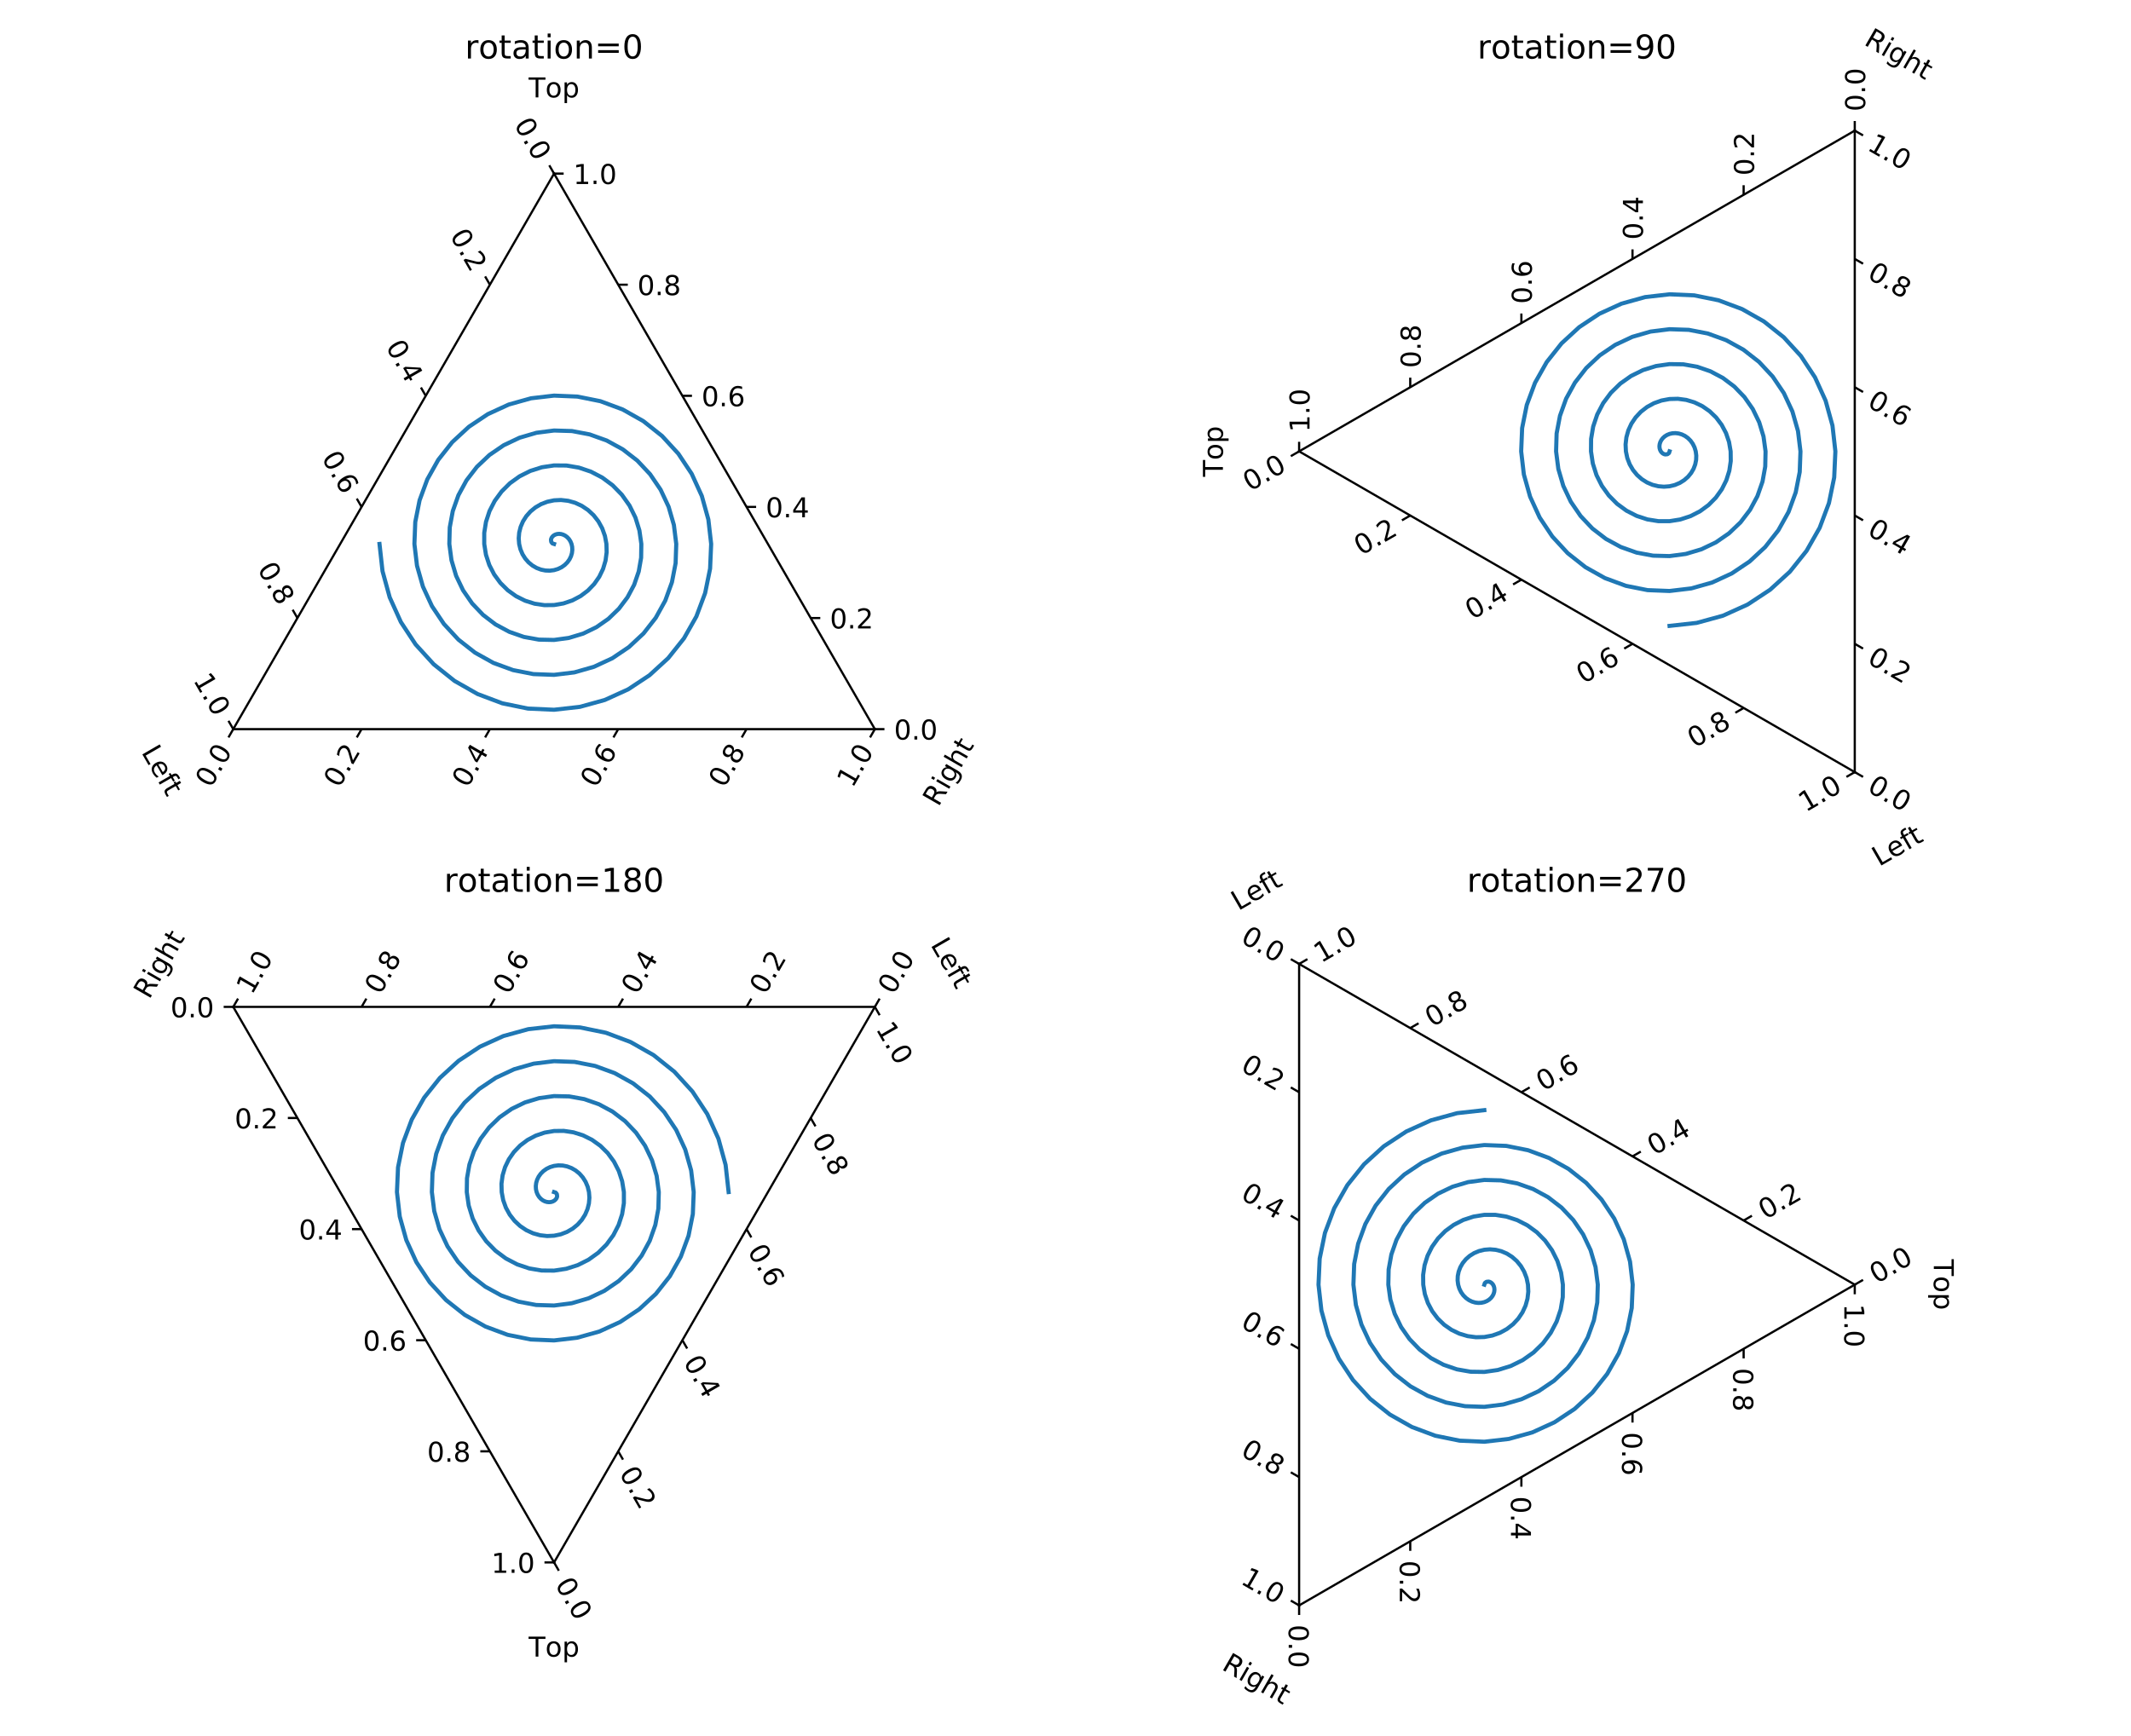 <?xml version="1.0" encoding="utf-8" standalone="no"?>
<!DOCTYPE svg PUBLIC "-//W3C//DTD SVG 1.1//EN"
  "http://www.w3.org/Graphics/SVG/1.1/DTD/svg11.dtd">
<!-- Created with matplotlib (https://matplotlib.org/) -->
<svg height="633.6pt" version="1.1" viewBox="0 0 777.6 633.6" width="777.6pt" xmlns="http://www.w3.org/2000/svg" xmlns:xlink="http://www.w3.org/1999/xlink">
 <defs>
  <style type="text/css">
*{stroke-linecap:butt;stroke-linejoin:round;}
  </style>
 </defs>
 <g id="figure_1">
  <g id="patch_1">
   <path d="M 0 633.6 
L 777.6 633.6 
L 777.6 0 
L 0 0 
z
" style="fill:#ffffff;"/>
  </g>
  <g id="axes_1">
   <g id="patch_2">
    <path d="M 202.176 63.36 
L 85.117 266.112 
L 319.235 266.112 
z
" style="fill:#ffffff;"/>
   </g>
   <g id="matplotlib.axis_1">
    <g id="xtick_1">
     <g id="line2d_1">
      <defs>
       <path d="M 0 0 
L 3.5 0 
" id="m8365a0ced5" style="stroke:#000000;stroke-width:0.8;"/>
      </defs>
      <g>
       <use style="stroke:#000000;stroke-width:0.8;" x="319.235" xlink:href="#m8365a0ced5" y="266.112"/>
      </g>
     </g>
     <g id="text_1">
      <!-- 0.0 -->
      <defs>
       <path d="M 31.781 66.406 
Q 24.172 66.406 20.328 58.906 
Q 16.5 51.422 16.5 36.375 
Q 16.5 21.391 20.328 13.891 
Q 24.172 6.391 31.781 6.391 
Q 39.453 6.391 43.281 13.891 
Q 47.125 21.391 47.125 36.375 
Q 47.125 51.422 43.281 58.906 
Q 39.453 66.406 31.781 66.406 
z
M 31.781 74.219 
Q 44.047 74.219 50.516 64.516 
Q 56.984 54.828 56.984 36.375 
Q 56.984 17.969 50.516 8.266 
Q 44.047 -1.422 31.781 -1.422 
Q 19.531 -1.422 13.062 8.266 
Q 6.594 17.969 6.594 36.375 
Q 6.594 54.828 13.062 64.516 
Q 19.531 74.219 31.781 74.219 
z
" id="DejaVuSans-48"/>
       <path d="M 10.688 12.406 
L 21 12.406 
L 21 0 
L 10.688 0 
z
" id="DejaVuSans-46"/>
      </defs>
      <g transform="translate(326.235 269.911)scale(0.1 -0.1)">
       <use xlink:href="#DejaVuSans-48"/>
       <use x="63.623" xlink:href="#DejaVuSans-46"/>
       <use x="95.41" xlink:href="#DejaVuSans-48"/>
      </g>
     </g>
    </g>
    <g id="xtick_2">
     <g id="line2d_2">
      <g>
       <use style="stroke:#000000;stroke-width:0.8;" x="295.823" xlink:href="#m8365a0ced5" y="225.562"/>
      </g>
     </g>
     <g id="text_2">
      <!-- 0.2 -->
      <defs>
       <path d="M 19.188 8.297 
L 53.609 8.297 
L 53.609 0 
L 7.328 0 
L 7.328 8.297 
Q 12.938 14.109 22.625 23.891 
Q 32.328 33.688 34.812 36.531 
Q 39.547 41.844 41.422 45.531 
Q 43.312 49.219 43.312 52.781 
Q 43.312 58.594 39.234 62.25 
Q 35.156 65.922 28.609 65.922 
Q 23.969 65.922 18.812 64.312 
Q 13.672 62.703 7.812 59.422 
L 7.812 69.391 
Q 13.766 71.781 18.938 73 
Q 24.125 74.219 28.422 74.219 
Q 39.75 74.219 46.484 68.547 
Q 53.219 62.891 53.219 53.422 
Q 53.219 48.922 51.531 44.891 
Q 49.859 40.875 45.406 35.406 
Q 44.188 33.984 37.641 27.219 
Q 31.109 20.453 19.188 8.297 
z
" id="DejaVuSans-50"/>
      </defs>
      <g transform="translate(302.823 229.361)scale(0.1 -0.1)">
       <use xlink:href="#DejaVuSans-48"/>
       <use x="63.623" xlink:href="#DejaVuSans-46"/>
       <use x="95.41" xlink:href="#DejaVuSans-50"/>
      </g>
     </g>
    </g>
    <g id="xtick_3">
     <g id="line2d_3">
      <g>
       <use style="stroke:#000000;stroke-width:0.8;" x="272.411" xlink:href="#m8365a0ced5" y="185.011"/>
      </g>
     </g>
     <g id="text_3">
      <!-- 0.4 -->
      <defs>
       <path d="M 37.797 64.312 
L 12.891 25.391 
L 37.797 25.391 
z
M 35.203 72.906 
L 47.609 72.906 
L 47.609 25.391 
L 58.016 25.391 
L 58.016 17.188 
L 47.609 17.188 
L 47.609 0 
L 37.797 0 
L 37.797 17.188 
L 4.891 17.188 
L 4.891 26.703 
z
" id="DejaVuSans-52"/>
      </defs>
      <g transform="translate(279.411 188.81)scale(0.1 -0.1)">
       <use xlink:href="#DejaVuSans-48"/>
       <use x="63.623" xlink:href="#DejaVuSans-46"/>
       <use x="95.41" xlink:href="#DejaVuSans-52"/>
      </g>
     </g>
    </g>
    <g id="xtick_4">
     <g id="line2d_4">
      <g>
       <use style="stroke:#000000;stroke-width:0.8;" x="249" xlink:href="#m8365a0ced5" y="144.461"/>
      </g>
     </g>
     <g id="text_4">
      <!-- 0.6 -->
      <defs>
       <path d="M 33.016 40.375 
Q 26.375 40.375 22.484 35.828 
Q 18.609 31.297 18.609 23.391 
Q 18.609 15.531 22.484 10.953 
Q 26.375 6.391 33.016 6.391 
Q 39.656 6.391 43.531 10.953 
Q 47.406 15.531 47.406 23.391 
Q 47.406 31.297 43.531 35.828 
Q 39.656 40.375 33.016 40.375 
z
M 52.594 71.297 
L 52.594 62.312 
Q 48.875 64.062 45.094 64.984 
Q 41.312 65.922 37.594 65.922 
Q 27.828 65.922 22.672 59.328 
Q 17.531 52.734 16.797 39.406 
Q 19.672 43.656 24.016 45.922 
Q 28.375 48.188 33.594 48.188 
Q 44.578 48.188 50.953 41.516 
Q 57.328 34.859 57.328 23.391 
Q 57.328 12.156 50.688 5.359 
Q 44.047 -1.422 33.016 -1.422 
Q 20.359 -1.422 13.672 8.266 
Q 6.984 17.969 6.984 36.375 
Q 6.984 53.656 15.188 63.938 
Q 23.391 74.219 37.203 74.219 
Q 40.922 74.219 44.703 73.484 
Q 48.484 72.75 52.594 71.297 
z
" id="DejaVuSans-54"/>
      </defs>
      <g transform="translate(256 148.26)scale(0.1 -0.1)">
       <use xlink:href="#DejaVuSans-48"/>
       <use x="63.623" xlink:href="#DejaVuSans-46"/>
       <use x="95.41" xlink:href="#DejaVuSans-54"/>
      </g>
     </g>
    </g>
    <g id="xtick_5">
     <g id="line2d_5">
      <g>
       <use style="stroke:#000000;stroke-width:0.8;" x="225.588" xlink:href="#m8365a0ced5" y="103.91"/>
      </g>
     </g>
     <g id="text_5">
      <!-- 0.8 -->
      <defs>
       <path d="M 31.781 34.625 
Q 24.75 34.625 20.719 30.859 
Q 16.703 27.094 16.703 20.516 
Q 16.703 13.922 20.719 10.156 
Q 24.75 6.391 31.781 6.391 
Q 38.812 6.391 42.859 10.172 
Q 46.922 13.969 46.922 20.516 
Q 46.922 27.094 42.891 30.859 
Q 38.875 34.625 31.781 34.625 
z
M 21.922 38.812 
Q 15.578 40.375 12.031 44.719 
Q 8.5 49.078 8.5 55.328 
Q 8.5 64.062 14.719 69.141 
Q 20.953 74.219 31.781 74.219 
Q 42.672 74.219 48.875 69.141 
Q 55.078 64.062 55.078 55.328 
Q 55.078 49.078 51.531 44.719 
Q 48 40.375 41.703 38.812 
Q 48.828 37.156 52.797 32.312 
Q 56.781 27.484 56.781 20.516 
Q 56.781 9.906 50.312 4.234 
Q 43.844 -1.422 31.781 -1.422 
Q 19.734 -1.422 13.25 4.234 
Q 6.781 9.906 6.781 20.516 
Q 6.781 27.484 10.781 32.312 
Q 14.797 37.156 21.922 38.812 
z
M 18.312 54.391 
Q 18.312 48.734 21.844 45.562 
Q 25.391 42.391 31.781 42.391 
Q 38.141 42.391 41.719 45.562 
Q 45.312 48.734 45.312 54.391 
Q 45.312 60.062 41.719 63.234 
Q 38.141 66.406 31.781 66.406 
Q 25.391 66.406 21.844 63.234 
Q 18.312 60.062 18.312 54.391 
z
" id="DejaVuSans-56"/>
      </defs>
      <g transform="translate(232.588 107.71)scale(0.1 -0.1)">
       <use xlink:href="#DejaVuSans-48"/>
       <use x="63.623" xlink:href="#DejaVuSans-46"/>
       <use x="95.41" xlink:href="#DejaVuSans-56"/>
      </g>
     </g>
    </g>
    <g id="xtick_6">
     <g id="line2d_6">
      <g>
       <use style="stroke:#000000;stroke-width:0.8;" x="202.176" xlink:href="#m8365a0ced5" y="63.36"/>
      </g>
     </g>
     <g id="text_6">
      <!-- 1.0 -->
      <defs>
       <path d="M 12.406 8.297 
L 28.516 8.297 
L 28.516 63.922 
L 10.984 60.406 
L 10.984 69.391 
L 28.422 72.906 
L 38.281 72.906 
L 38.281 8.297 
L 54.391 8.297 
L 54.391 0 
L 12.406 0 
z
" id="DejaVuSans-49"/>
      </defs>
      <g transform="translate(209.176 67.159)scale(0.1 -0.1)">
       <use xlink:href="#DejaVuSans-49"/>
       <use x="63.623" xlink:href="#DejaVuSans-46"/>
       <use x="95.41" xlink:href="#DejaVuSans-48"/>
      </g>
     </g>
    </g>
    <g id="text_7">
     <!-- Top -->
     <defs>
      <path d="M -0.297 72.906 
L 61.375 72.906 
L 61.375 64.594 
L 35.5 64.594 
L 35.5 0 
L 25.594 0 
L 25.594 64.594 
L -0.297 64.594 
z
" id="DejaVuSans-84"/>
      <path d="M 30.609 48.391 
Q 23.391 48.391 19.188 42.75 
Q 14.984 37.109 14.984 27.297 
Q 14.984 17.484 19.156 11.844 
Q 23.344 6.203 30.609 6.203 
Q 37.797 6.203 41.984 11.859 
Q 46.188 17.531 46.188 27.297 
Q 46.188 37.016 41.984 42.703 
Q 37.797 48.391 30.609 48.391 
z
M 30.609 56 
Q 42.328 56 49.016 48.375 
Q 55.719 40.766 55.719 27.297 
Q 55.719 13.875 49.016 6.219 
Q 42.328 -1.422 30.609 -1.422 
Q 18.844 -1.422 12.172 6.219 
Q 5.516 13.875 5.516 27.297 
Q 5.516 40.766 12.172 48.375 
Q 18.844 56 30.609 56 
z
" id="DejaVuSans-111"/>
      <path d="M 18.109 8.203 
L 18.109 -20.797 
L 9.078 -20.797 
L 9.078 54.688 
L 18.109 54.688 
L 18.109 46.391 
Q 20.953 51.266 25.266 53.625 
Q 29.594 56 35.594 56 
Q 45.562 56 51.781 48.094 
Q 58.016 40.188 58.016 27.297 
Q 58.016 14.406 51.781 6.484 
Q 45.562 -1.422 35.594 -1.422 
Q 29.594 -1.422 25.266 0.953 
Q 20.953 3.328 18.109 8.203 
z
M 48.688 27.297 
Q 48.688 37.203 44.609 42.844 
Q 40.531 48.484 33.406 48.484 
Q 26.266 48.484 22.188 42.844 
Q 18.109 37.203 18.109 27.297 
Q 18.109 17.391 22.188 11.75 
Q 26.266 6.109 33.406 6.109 
Q 40.531 6.109 44.609 11.75 
Q 48.688 17.391 48.688 27.297 
z
" id="DejaVuSans-112"/>
     </defs>
     <g transform="translate(192.902 35.546)scale(0.1 -0.1)">
      <use xlink:href="#DejaVuSans-84"/>
      <use x="60.818" xlink:href="#DejaVuSans-111"/>
      <use x="122" xlink:href="#DejaVuSans-112"/>
     </g>
    </g>
   </g>
   <g id="matplotlib.axis_2">
    <g id="xtick_7">
     <g id="line2d_7">
      <defs>
       <path d="M 0 0 
L -1.75 -3.031 
" id="mda8440bc1e" style="stroke:#000000;stroke-width:0.8;"/>
      </defs>
      <g>
       <use style="stroke:#000000;stroke-width:0.8;" x="202.176" xlink:href="#mda8440bc1e" y="63.36"/>
      </g>
     </g>
     <g id="text_8">
      <!-- 0.0 -->
      <g transform="translate(187.434 45.425)rotate(-300)scale(0.1 -0.1)">
       <use xlink:href="#DejaVuSans-48"/>
       <use x="63.623" xlink:href="#DejaVuSans-46"/>
       <use x="95.41" xlink:href="#DejaVuSans-48"/>
      </g>
     </g>
    </g>
    <g id="xtick_8">
     <g id="line2d_8">
      <g>
       <use style="stroke:#000000;stroke-width:0.8;" x="178.764" xlink:href="#mda8440bc1e" y="103.91"/>
      </g>
     </g>
     <g id="text_9">
      <!-- 0.2 -->
      <g transform="translate(164.022 85.975)rotate(-300)scale(0.1 -0.1)">
       <use xlink:href="#DejaVuSans-48"/>
       <use x="63.623" xlink:href="#DejaVuSans-46"/>
       <use x="95.41" xlink:href="#DejaVuSans-50"/>
      </g>
     </g>
    </g>
    <g id="xtick_9">
     <g id="line2d_9">
      <g>
       <use style="stroke:#000000;stroke-width:0.8;" x="155.352" xlink:href="#mda8440bc1e" y="144.461"/>
      </g>
     </g>
     <g id="text_10">
      <!-- 0.4 -->
      <g transform="translate(140.611 126.526)rotate(-300)scale(0.1 -0.1)">
       <use xlink:href="#DejaVuSans-48"/>
       <use x="63.623" xlink:href="#DejaVuSans-46"/>
       <use x="95.41" xlink:href="#DejaVuSans-52"/>
      </g>
     </g>
    </g>
    <g id="xtick_10">
     <g id="line2d_10">
      <g>
       <use style="stroke:#000000;stroke-width:0.8;" x="131.941" xlink:href="#mda8440bc1e" y="185.011"/>
      </g>
     </g>
     <g id="text_11">
      <!-- 0.6 -->
      <g transform="translate(117.199 167.076)rotate(-300)scale(0.1 -0.1)">
       <use xlink:href="#DejaVuSans-48"/>
       <use x="63.623" xlink:href="#DejaVuSans-46"/>
       <use x="95.41" xlink:href="#DejaVuSans-54"/>
      </g>
     </g>
    </g>
    <g id="xtick_11">
     <g id="line2d_11">
      <g>
       <use style="stroke:#000000;stroke-width:0.8;" x="108.529" xlink:href="#mda8440bc1e" y="225.562"/>
      </g>
     </g>
     <g id="text_12">
      <!-- 0.8 -->
      <g transform="translate(93.787 207.627)rotate(-300)scale(0.1 -0.1)">
       <use xlink:href="#DejaVuSans-48"/>
       <use x="63.623" xlink:href="#DejaVuSans-46"/>
       <use x="95.41" xlink:href="#DejaVuSans-56"/>
      </g>
     </g>
    </g>
    <g id="xtick_12">
     <g id="line2d_12">
      <g>
       <use style="stroke:#000000;stroke-width:0.8;" x="85.117" xlink:href="#mda8440bc1e" y="266.112"/>
      </g>
     </g>
     <g id="text_13">
      <!-- 1.0 -->
      <g transform="translate(70.375 248.177)rotate(-300)scale(0.1 -0.1)">
       <use xlink:href="#DejaVuSans-49"/>
       <use x="63.623" xlink:href="#DejaVuSans-46"/>
       <use x="95.41" xlink:href="#DejaVuSans-48"/>
      </g>
     </g>
    </g>
    <g id="text_14">
     <!-- Left -->
     <defs>
      <path d="M 9.812 72.906 
L 19.672 72.906 
L 19.672 8.297 
L 55.172 8.297 
L 55.172 0 
L 9.812 0 
z
" id="DejaVuSans-76"/>
      <path d="M 56.203 29.594 
L 56.203 25.203 
L 14.891 25.203 
Q 15.484 15.922 20.484 11.062 
Q 25.484 6.203 34.422 6.203 
Q 39.594 6.203 44.453 7.469 
Q 49.312 8.734 54.109 11.281 
L 54.109 2.781 
Q 49.266 0.734 44.188 -0.344 
Q 39.109 -1.422 33.891 -1.422 
Q 20.797 -1.422 13.156 6.188 
Q 5.516 13.812 5.516 26.812 
Q 5.516 40.234 12.766 48.109 
Q 20.016 56 32.328 56 
Q 43.359 56 49.781 48.891 
Q 56.203 41.797 56.203 29.594 
z
M 47.219 32.234 
Q 47.125 39.594 43.094 43.984 
Q 39.062 48.391 32.422 48.391 
Q 24.906 48.391 20.391 44.141 
Q 15.875 39.891 15.188 32.172 
z
" id="DejaVuSans-101"/>
      <path d="M 37.109 75.984 
L 37.109 68.5 
L 28.516 68.5 
Q 23.688 68.5 21.797 66.547 
Q 19.922 64.594 19.922 59.516 
L 19.922 54.688 
L 34.719 54.688 
L 34.719 47.703 
L 19.922 47.703 
L 19.922 0 
L 10.891 0 
L 10.891 47.703 
L 2.297 47.703 
L 2.297 54.688 
L 10.891 54.688 
L 10.891 58.5 
Q 10.891 67.625 15.141 71.797 
Q 19.391 75.984 28.609 75.984 
z
" id="DejaVuSans-102"/>
      <path d="M 18.312 70.219 
L 18.312 54.688 
L 36.812 54.688 
L 36.812 47.703 
L 18.312 47.703 
L 18.312 18.016 
Q 18.312 11.328 20.141 9.422 
Q 21.969 7.516 27.594 7.516 
L 36.812 7.516 
L 36.812 0 
L 27.594 0 
Q 17.188 0 13.234 3.875 
Q 9.281 7.766 9.281 18.016 
L 9.281 47.703 
L 2.688 47.703 
L 2.688 54.688 
L 9.281 54.688 
L 9.281 70.219 
z
" id="DejaVuSans-116"/>
     </defs>
     <g transform="translate(51.459 274.481)rotate(-300)scale(0.1 -0.1)">
      <use xlink:href="#DejaVuSans-76"/>
      <use x="55.697" xlink:href="#DejaVuSans-101"/>
      <use x="117.221" xlink:href="#DejaVuSans-102"/>
      <use x="152.41" xlink:href="#DejaVuSans-116"/>
     </g>
    </g>
   </g>
   <g id="matplotlib.axis_3">
    <g id="xtick_13">
     <g id="line2d_13">
      <defs>
       <path d="M 0 0 
L -1.75 3.031 
" id="mc37563e400" style="stroke:#000000;stroke-width:0.8;"/>
      </defs>
      <g>
       <use style="stroke:#000000;stroke-width:0.8;" x="85.117" xlink:href="#mc37563e400" y="266.112"/>
      </g>
     </g>
     <g id="text_15">
      <!-- 0.0 -->
      <g transform="translate(76.956 287.846)rotate(-60)scale(0.1 -0.1)">
       <use xlink:href="#DejaVuSans-48"/>
       <use x="63.623" xlink:href="#DejaVuSans-46"/>
       <use x="95.41" xlink:href="#DejaVuSans-48"/>
      </g>
     </g>
    </g>
    <g id="xtick_14">
     <g id="line2d_14">
      <g>
       <use style="stroke:#000000;stroke-width:0.8;" x="131.941" xlink:href="#mc37563e400" y="266.112"/>
      </g>
     </g>
     <g id="text_16">
      <!-- 0.2 -->
      <g transform="translate(123.779 287.846)rotate(-60)scale(0.1 -0.1)">
       <use xlink:href="#DejaVuSans-48"/>
       <use x="63.623" xlink:href="#DejaVuSans-46"/>
       <use x="95.41" xlink:href="#DejaVuSans-50"/>
      </g>
     </g>
    </g>
    <g id="xtick_15">
     <g id="line2d_15">
      <g>
       <use style="stroke:#000000;stroke-width:0.8;" x="178.764" xlink:href="#mc37563e400" y="266.112"/>
      </g>
     </g>
     <g id="text_17">
      <!-- 0.4 -->
      <g transform="translate(170.603 287.846)rotate(-60)scale(0.1 -0.1)">
       <use xlink:href="#DejaVuSans-48"/>
       <use x="63.623" xlink:href="#DejaVuSans-46"/>
       <use x="95.41" xlink:href="#DejaVuSans-52"/>
      </g>
     </g>
    </g>
    <g id="xtick_16">
     <g id="line2d_16">
      <g>
       <use style="stroke:#000000;stroke-width:0.8;" x="225.588" xlink:href="#mc37563e400" y="266.112"/>
      </g>
     </g>
     <g id="text_18">
      <!-- 0.6 -->
      <g transform="translate(217.426 287.846)rotate(-60)scale(0.1 -0.1)">
       <use xlink:href="#DejaVuSans-48"/>
       <use x="63.623" xlink:href="#DejaVuSans-46"/>
       <use x="95.41" xlink:href="#DejaVuSans-54"/>
      </g>
     </g>
    </g>
    <g id="xtick_17">
     <g id="line2d_17">
      <g>
       <use style="stroke:#000000;stroke-width:0.8;" x="272.411" xlink:href="#mc37563e400" y="266.112"/>
      </g>
     </g>
     <g id="text_19">
      <!-- 0.8 -->
      <g transform="translate(264.25 287.846)rotate(-60)scale(0.1 -0.1)">
       <use xlink:href="#DejaVuSans-48"/>
       <use x="63.623" xlink:href="#DejaVuSans-46"/>
       <use x="95.41" xlink:href="#DejaVuSans-56"/>
      </g>
     </g>
    </g>
    <g id="xtick_18">
     <g id="line2d_18">
      <g>
       <use style="stroke:#000000;stroke-width:0.8;" x="319.235" xlink:href="#mc37563e400" y="266.112"/>
      </g>
     </g>
     <g id="text_20">
      <!-- 1.0 -->
      <g transform="translate(311.074 287.846)rotate(-60)scale(0.1 -0.1)">
       <use xlink:href="#DejaVuSans-49"/>
       <use x="63.623" xlink:href="#DejaVuSans-46"/>
       <use x="95.41" xlink:href="#DejaVuSans-48"/>
      </g>
     </g>
    </g>
    <g id="text_21">
     <!-- Right -->
     <defs>
      <path d="M 44.391 34.188 
Q 47.562 33.109 50.562 29.594 
Q 53.562 26.078 56.594 19.922 
L 66.609 0 
L 56 0 
L 46.688 18.703 
Q 43.062 26.031 39.672 28.422 
Q 36.281 30.812 30.422 30.812 
L 19.672 30.812 
L 19.672 0 
L 9.812 0 
L 9.812 72.906 
L 32.078 72.906 
Q 44.578 72.906 50.734 67.672 
Q 56.891 62.453 56.891 51.906 
Q 56.891 45.016 53.688 40.469 
Q 50.484 35.938 44.391 34.188 
z
M 19.672 64.797 
L 19.672 38.922 
L 32.078 38.922 
Q 39.203 38.922 42.844 42.219 
Q 46.484 45.516 46.484 51.906 
Q 46.484 58.297 42.844 61.547 
Q 39.203 64.797 32.078 64.797 
z
" id="DejaVuSans-82"/>
      <path d="M 9.422 54.688 
L 18.406 54.688 
L 18.406 0 
L 9.422 0 
z
M 9.422 75.984 
L 18.406 75.984 
L 18.406 64.594 
L 9.422 64.594 
z
" id="DejaVuSans-105"/>
      <path d="M 45.406 27.984 
Q 45.406 37.75 41.375 43.109 
Q 37.359 48.484 30.078 48.484 
Q 22.859 48.484 18.828 43.109 
Q 14.797 37.75 14.797 27.984 
Q 14.797 18.266 18.828 12.891 
Q 22.859 7.516 30.078 7.516 
Q 37.359 7.516 41.375 12.891 
Q 45.406 18.266 45.406 27.984 
z
M 54.391 6.781 
Q 54.391 -7.172 48.188 -13.984 
Q 42 -20.797 29.203 -20.797 
Q 24.469 -20.797 20.266 -20.094 
Q 16.062 -19.391 12.109 -17.922 
L 12.109 -9.188 
Q 16.062 -11.328 19.922 -12.344 
Q 23.781 -13.375 27.781 -13.375 
Q 36.625 -13.375 41.016 -8.766 
Q 45.406 -4.156 45.406 5.172 
L 45.406 9.625 
Q 42.625 4.781 38.281 2.391 
Q 33.938 0 27.875 0 
Q 17.828 0 11.672 7.656 
Q 5.516 15.328 5.516 27.984 
Q 5.516 40.672 11.672 48.328 
Q 17.828 56 27.875 56 
Q 33.938 56 38.281 53.609 
Q 42.625 51.219 45.406 46.391 
L 45.406 54.688 
L 54.391 54.688 
z
" id="DejaVuSans-103"/>
      <path d="M 54.891 33.016 
L 54.891 0 
L 45.906 0 
L 45.906 32.719 
Q 45.906 40.484 42.875 44.328 
Q 39.844 48.188 33.797 48.188 
Q 26.516 48.188 22.312 43.547 
Q 18.109 38.922 18.109 30.906 
L 18.109 0 
L 9.078 0 
L 9.078 75.984 
L 18.109 75.984 
L 18.109 46.188 
Q 21.344 51.125 25.703 53.562 
Q 30.078 56 35.797 56 
Q 45.219 56 50.047 50.172 
Q 54.891 44.344 54.891 33.016 
z
" id="DejaVuSans-104"/>
     </defs>
     <g transform="translate(342.419 294.701)rotate(-60)scale(0.1 -0.1)">
      <use xlink:href="#DejaVuSans-82"/>
      <use x="69.482" xlink:href="#DejaVuSans-105"/>
      <use x="97.266" xlink:href="#DejaVuSans-103"/>
      <use x="160.742" xlink:href="#DejaVuSans-104"/>
      <use x="224.121" xlink:href="#DejaVuSans-116"/>
     </g>
    </g>
   </g>
   <g id="line2d_19">
    <path clip-path="url(#p6f82d02292)" d="M 202.176 198.528 
L 201.57 198.331 
L 201.145 197.779 
L 201.053 196.982 
L 201.164 196.542 
L 201.389 196.105 
L 201.728 195.697 
L 202.176 195.343 
L 202.724 195.068 
L 203.357 194.893 
L 204.056 194.839 
L 204.797 194.921 
L 205.554 195.15 
L 206.299 195.533 
L 207 196.07 
L 207.628 196.757 
L 208.153 197.581 
L 208.546 198.528 
L 208.782 199.574 
L 208.84 200.693 
L 208.703 201.854 
L 208.36 203.021 
L 207.806 204.158 
L 207.043 205.227 
L 206.08 206.19 
L 204.932 207.009 
L 203.621 207.65 
L 202.176 208.082 
L 200.632 208.279 
L 199.027 208.221 
L 197.405 207.892 
L 195.811 207.288 
L 194.294 206.41 
L 192.9 205.267 
L 191.677 203.878 
L 190.666 202.268 
L 189.908 200.471 
L 189.437 198.528 
L 189.279 196.485 
L 189.454 194.395 
L 189.974 192.311 
L 190.839 190.291 
L 192.042 188.394 
L 193.565 186.676 
L 195.38 185.191 
L 197.452 183.989 
L 199.735 183.115 
L 202.176 182.604 
L 204.717 182.485 
L 207.294 182.777 
L 209.839 183.488 
L 212.285 184.614 
L 214.562 186.142 
L 216.605 188.045 
L 218.351 190.286 
L 219.744 192.82 
L 220.735 195.589 
L 221.285 198.528 
L 221.364 201.567 
L 220.955 204.63 
L 220.053 207.637 
L 218.666 210.509 
L 216.814 213.166 
L 214.531 215.533 
L 211.863 217.541 
L 208.868 219.125 
L 205.614 220.233 
L 202.176 220.822 
L 198.639 220.862 
L 195.09 220.336 
L 191.621 219.243 
L 188.323 217.595 
L 185.286 215.418 
L 182.594 212.755 
L 180.326 209.661 
L 178.55 206.204 
L 177.326 202.464 
L 176.697 198.528 
L 176.697 194.492 
L 177.339 190.458 
L 178.623 186.527 
L 180.533 182.803 
L 183.034 179.386 
L 186.077 176.369 
L 189.597 173.84 
L 193.515 171.873 
L 197.742 170.532 
L 202.176 169.865 
L 206.71 169.903 
L 211.23 170.662 
L 215.623 172.137 
L 219.773 174.308 
L 223.57 177.134 
L 226.911 180.557 
L 229.702 184.503 
L 231.86 188.883 
L 233.318 193.596 
L 234.024 198.528 
L 233.947 203.56 
L 233.071 208.566 
L 231.404 213.421 
L 228.972 217.997 
L 225.822 222.174 
L 222.019 225.84 
L 217.647 228.891 
L 212.805 231.241 
L 207.607 232.815 
L 202.176 233.561 
L 196.646 233.444 
L 191.153 232.452 
L 185.838 230.594 
L 180.835 227.901 
L 176.278 224.426 
L 172.288 220.243 
L 168.975 215.445 
L 166.434 210.141 
L 164.743 204.457 
L 163.958 198.528 
L 164.114 192.5 
L 165.223 186.521 
L 167.272 180.744 
L 170.226 175.315 
L 174.026 170.378 
L 178.589 166.063 
L 183.813 162.489 
L 189.579 159.758 
L 195.749 157.95 
L 202.176 157.125 
L 208.703 157.321 
L 215.167 158.546 
L 221.406 160.787 
L 227.261 164.002 
L 232.578 168.126 
L 237.217 173.069 
L 241.052 178.719 
L 243.975 184.947 
L 245.9 191.603 
L 246.763 198.528 
L 246.529 205.553 
L 245.187 212.503 
L 242.755 219.204 
L 239.279 225.485 
L 234.83 231.182 
L 229.507 236.146 
L 223.43 240.242 
L 216.742 243.356 
L 209.599 245.398 
L 202.176 246.3 
L 194.653 246.027 
L 187.217 244.568 
L 180.054 241.945 
L 173.347 238.207 
L 167.27 233.434 
L 161.981 227.731 
L 157.624 221.228 
L 154.319 214.078 
L 152.161 206.45 
L 151.219 198.528 
L 151.532 190.507 
L 153.107 182.585 
L 155.922 174.96 
L 159.92 167.827 
L 165.018 161.37 
L 171.101 155.757 
L 178.03 151.138 
L 185.642 147.642 
L 193.756 145.367 
L 202.176 144.386 
L 210.695 144.738 
L 219.104 146.43 
L 227.19 149.436 
L 234.749 153.696 
L 241.586 159.118 
L 247.524 165.581 
L 252.403 172.936 
L 256.091 181.01 
L 258.482 189.61 
L 259.503 198.528 
L 259.112 207.546 
L 257.303 216.44 
L 254.106 224.988 
L 249.585 232.973 
L 243.838 240.19 
L 236.995 246.452 
L 229.214 251.593 
L 220.678 255.472 
L 211.592 257.98 
L 202.176 259.04 
L 192.66 258.609 
L 183.28 256.684 
L 174.271 253.296 
L 165.859 248.514 
L 158.262 242.442 
L 151.675 235.219 
L 146.273 227.012 
L 142.203 218.014 
L 139.578 208.442 
L 138.48 198.528 
L 138.48 198.528 
" style="fill:none;stroke:#1f77b4;stroke-linecap:square;stroke-width:1.5;"/>
   </g>
   <g id="patch_3">
    <path d="M 85.117 266.112 
L 319.235 266.112 
" style="fill:none;stroke:#000000;stroke-linecap:square;stroke-linejoin:miter;stroke-width:0.8;"/>
   </g>
   <g id="patch_4">
    <path d="M 319.235 266.112 
L 202.176 63.36 
" style="fill:none;stroke:#000000;stroke-linecap:square;stroke-linejoin:miter;stroke-width:0.8;"/>
   </g>
   <g id="patch_5">
    <path d="M 202.176 63.36 
L 85.117 266.112 
" style="fill:none;stroke:#000000;stroke-linecap:square;stroke-linejoin:miter;stroke-width:0.8;"/>
   </g>
   <g id="text_22">
    <!-- rotation=0 -->
    <defs>
     <path d="M 41.109 46.297 
Q 39.594 47.172 37.812 47.578 
Q 36.031 48 33.891 48 
Q 26.266 48 22.188 43.047 
Q 18.109 38.094 18.109 28.812 
L 18.109 0 
L 9.078 0 
L 9.078 54.688 
L 18.109 54.688 
L 18.109 46.188 
Q 20.953 51.172 25.484 53.578 
Q 30.031 56 36.531 56 
Q 37.453 56 38.578 55.875 
Q 39.703 55.766 41.062 55.516 
z
" id="DejaVuSans-114"/>
     <path d="M 34.281 27.484 
Q 23.391 27.484 19.188 25 
Q 14.984 22.516 14.984 16.5 
Q 14.984 11.719 18.141 8.906 
Q 21.297 6.109 26.703 6.109 
Q 34.188 6.109 38.703 11.406 
Q 43.219 16.703 43.219 25.484 
L 43.219 27.484 
z
M 52.203 31.203 
L 52.203 0 
L 43.219 0 
L 43.219 8.297 
Q 40.141 3.328 35.547 0.953 
Q 30.953 -1.422 24.312 -1.422 
Q 15.922 -1.422 10.953 3.297 
Q 6 8.016 6 15.922 
Q 6 25.141 12.172 29.828 
Q 18.359 34.516 30.609 34.516 
L 43.219 34.516 
L 43.219 35.406 
Q 43.219 41.609 39.141 45 
Q 35.062 48.391 27.688 48.391 
Q 23 48.391 18.547 47.266 
Q 14.109 46.141 10.016 43.891 
L 10.016 52.203 
Q 14.938 54.109 19.578 55.047 
Q 24.219 56 28.609 56 
Q 40.484 56 46.344 49.844 
Q 52.203 43.703 52.203 31.203 
z
" id="DejaVuSans-97"/>
     <path d="M 54.891 33.016 
L 54.891 0 
L 45.906 0 
L 45.906 32.719 
Q 45.906 40.484 42.875 44.328 
Q 39.844 48.188 33.797 48.188 
Q 26.516 48.188 22.312 43.547 
Q 18.109 38.922 18.109 30.906 
L 18.109 0 
L 9.078 0 
L 9.078 54.688 
L 18.109 54.688 
L 18.109 46.188 
Q 21.344 51.125 25.703 53.562 
Q 30.078 56 35.797 56 
Q 45.219 56 50.047 50.172 
Q 54.891 44.344 54.891 33.016 
z
" id="DejaVuSans-110"/>
     <path d="M 10.594 45.406 
L 73.188 45.406 
L 73.188 37.203 
L 10.594 37.203 
z
M 10.594 25.484 
L 73.188 25.484 
L 73.188 17.188 
L 10.594 17.188 
z
" id="DejaVuSans-61"/>
    </defs>
    <g transform="translate(169.673 21.36)scale(0.12 -0.12)">
     <use xlink:href="#DejaVuSans-114"/>
     <use x="41.082" xlink:href="#DejaVuSans-111"/>
     <use x="102.264" xlink:href="#DejaVuSans-116"/>
     <use x="141.473" xlink:href="#DejaVuSans-97"/>
     <use x="202.752" xlink:href="#DejaVuSans-116"/>
     <use x="241.961" xlink:href="#DejaVuSans-105"/>
     <use x="269.744" xlink:href="#DejaVuSans-111"/>
     <use x="330.926" xlink:href="#DejaVuSans-110"/>
     <use x="394.305" xlink:href="#DejaVuSans-61"/>
     <use x="478.094" xlink:href="#DejaVuSans-48"/>
    </g>
   </g>
  </g>
  <g id="axes_2">
   <g id="patch_6">
    <path d="M 474.048 164.736 
L 676.8 281.795 
L 676.8 47.677 
z
" style="fill:#ffffff;"/>
   </g>
   <g id="matplotlib.axis_4">
    <g id="xtick_19">
     <g id="line2d_20">
      <defs>
       <path d="M 0 0 
L -0 -3.5 
" id="mdf2d518ecc" style="stroke:#000000;stroke-width:0.8;"/>
      </defs>
      <g>
       <use style="stroke:#000000;stroke-width:0.8;" x="676.8" xlink:href="#mdf2d518ecc" y="47.677"/>
      </g>
     </g>
     <g id="text_23">
      <!-- 0.0 -->
      <g transform="translate(680.599 40.677)rotate(-90)scale(0.1 -0.1)">
       <use xlink:href="#DejaVuSans-48"/>
       <use x="63.623" xlink:href="#DejaVuSans-46"/>
       <use x="95.41" xlink:href="#DejaVuSans-48"/>
      </g>
     </g>
    </g>
    <g id="xtick_20">
     <g id="line2d_21">
      <g>
       <use style="stroke:#000000;stroke-width:0.8;" x="636.25" xlink:href="#mdf2d518ecc" y="71.089"/>
      </g>
     </g>
     <g id="text_24">
      <!-- 0.2 -->
      <g transform="translate(640.049 64.089)rotate(-90)scale(0.1 -0.1)">
       <use xlink:href="#DejaVuSans-48"/>
       <use x="63.623" xlink:href="#DejaVuSans-46"/>
       <use x="95.41" xlink:href="#DejaVuSans-50"/>
      </g>
     </g>
    </g>
    <g id="xtick_21">
     <g id="line2d_22">
      <g>
       <use style="stroke:#000000;stroke-width:0.8;" x="595.699" xlink:href="#mdf2d518ecc" y="94.501"/>
      </g>
     </g>
     <g id="text_25">
      <!-- 0.4 -->
      <g transform="translate(599.498 87.501)rotate(-90)scale(0.1 -0.1)">
       <use xlink:href="#DejaVuSans-48"/>
       <use x="63.623" xlink:href="#DejaVuSans-46"/>
       <use x="95.41" xlink:href="#DejaVuSans-52"/>
      </g>
     </g>
    </g>
    <g id="xtick_22">
     <g id="line2d_23">
      <g>
       <use style="stroke:#000000;stroke-width:0.8;" x="555.149" xlink:href="#mdf2d518ecc" y="117.912"/>
      </g>
     </g>
     <g id="text_26">
      <!-- 0.6 -->
      <g transform="translate(558.948 110.912)rotate(-90)scale(0.1 -0.1)">
       <use xlink:href="#DejaVuSans-48"/>
       <use x="63.623" xlink:href="#DejaVuSans-46"/>
       <use x="95.41" xlink:href="#DejaVuSans-54"/>
      </g>
     </g>
    </g>
    <g id="xtick_23">
     <g id="line2d_24">
      <g>
       <use style="stroke:#000000;stroke-width:0.8;" x="514.598" xlink:href="#mdf2d518ecc" y="141.324"/>
      </g>
     </g>
     <g id="text_27">
      <!-- 0.8 -->
      <g transform="translate(518.398 134.324)rotate(-90)scale(0.1 -0.1)">
       <use xlink:href="#DejaVuSans-48"/>
       <use x="63.623" xlink:href="#DejaVuSans-46"/>
       <use x="95.41" xlink:href="#DejaVuSans-56"/>
      </g>
     </g>
    </g>
    <g id="xtick_24">
     <g id="line2d_25">
      <g>
       <use style="stroke:#000000;stroke-width:0.8;" x="474.048" xlink:href="#mdf2d518ecc" y="164.736"/>
      </g>
     </g>
     <g id="text_28">
      <!-- 1.0 -->
      <g transform="translate(477.847 157.736)rotate(-90)scale(0.1 -0.1)">
       <use xlink:href="#DejaVuSans-49"/>
       <use x="63.623" xlink:href="#DejaVuSans-46"/>
       <use x="95.41" xlink:href="#DejaVuSans-48"/>
      </g>
     </g>
    </g>
    <g id="text_29">
     <!-- Top -->
     <g transform="translate(446.234 174.01)rotate(-90)scale(0.1 -0.1)">
      <use xlink:href="#DejaVuSans-84"/>
      <use x="60.818" xlink:href="#DejaVuSans-111"/>
      <use x="122" xlink:href="#DejaVuSans-112"/>
     </g>
    </g>
   </g>
   <g id="matplotlib.axis_5">
    <g id="xtick_25">
     <g id="line2d_26">
      <defs>
       <path d="M 0 0 
L -3.031 1.75 
" id="mfecc6ee6a6" style="stroke:#000000;stroke-width:0.8;"/>
      </defs>
      <g>
       <use style="stroke:#000000;stroke-width:0.8;" x="474.048" xlink:href="#mfecc6ee6a6" y="164.736"/>
      </g>
     </g>
     <g id="text_30">
      <!-- 0.0 -->
      <g transform="translate(456.113 179.478)rotate(-30)scale(0.1 -0.1)">
       <use xlink:href="#DejaVuSans-48"/>
       <use x="63.623" xlink:href="#DejaVuSans-46"/>
       <use x="95.41" xlink:href="#DejaVuSans-48"/>
      </g>
     </g>
    </g>
    <g id="xtick_26">
     <g id="line2d_27">
      <g>
       <use style="stroke:#000000;stroke-width:0.8;" x="514.598" xlink:href="#mfecc6ee6a6" y="188.148"/>
      </g>
     </g>
     <g id="text_31">
      <!-- 0.2 -->
      <g transform="translate(496.663 202.89)rotate(-30)scale(0.1 -0.1)">
       <use xlink:href="#DejaVuSans-48"/>
       <use x="63.623" xlink:href="#DejaVuSans-46"/>
       <use x="95.41" xlink:href="#DejaVuSans-50"/>
      </g>
     </g>
    </g>
    <g id="xtick_27">
     <g id="line2d_28">
      <g>
       <use style="stroke:#000000;stroke-width:0.8;" x="555.149" xlink:href="#mfecc6ee6a6" y="211.56"/>
      </g>
     </g>
     <g id="text_32">
      <!-- 0.4 -->
      <g transform="translate(537.214 226.301)rotate(-30)scale(0.1 -0.1)">
       <use xlink:href="#DejaVuSans-48"/>
       <use x="63.623" xlink:href="#DejaVuSans-46"/>
       <use x="95.41" xlink:href="#DejaVuSans-52"/>
      </g>
     </g>
    </g>
    <g id="xtick_28">
     <g id="line2d_29">
      <g>
       <use style="stroke:#000000;stroke-width:0.8;" x="595.699" xlink:href="#mfecc6ee6a6" y="234.971"/>
      </g>
     </g>
     <g id="text_33">
      <!-- 0.6 -->
      <g transform="translate(577.764 249.713)rotate(-30)scale(0.1 -0.1)">
       <use xlink:href="#DejaVuSans-48"/>
       <use x="63.623" xlink:href="#DejaVuSans-46"/>
       <use x="95.41" xlink:href="#DejaVuSans-54"/>
      </g>
     </g>
    </g>
    <g id="xtick_29">
     <g id="line2d_30">
      <g>
       <use style="stroke:#000000;stroke-width:0.8;" x="636.25" xlink:href="#mfecc6ee6a6" y="258.383"/>
      </g>
     </g>
     <g id="text_34">
      <!-- 0.8 -->
      <g transform="translate(618.315 273.125)rotate(-30)scale(0.1 -0.1)">
       <use xlink:href="#DejaVuSans-48"/>
       <use x="63.623" xlink:href="#DejaVuSans-46"/>
       <use x="95.41" xlink:href="#DejaVuSans-56"/>
      </g>
     </g>
    </g>
    <g id="xtick_30">
     <g id="line2d_31">
      <g>
       <use style="stroke:#000000;stroke-width:0.8;" x="676.8" xlink:href="#mfecc6ee6a6" y="281.795"/>
      </g>
     </g>
     <g id="text_35">
      <!-- 1.0 -->
      <g transform="translate(658.865 296.537)rotate(-30)scale(0.1 -0.1)">
       <use xlink:href="#DejaVuSans-49"/>
       <use x="63.623" xlink:href="#DejaVuSans-46"/>
       <use x="95.41" xlink:href="#DejaVuSans-48"/>
      </g>
     </g>
    </g>
    <g id="text_36">
     <!-- Left -->
     <g transform="translate(685.689 316.353)rotate(-30)scale(0.1 -0.1)">
      <use xlink:href="#DejaVuSans-76"/>
      <use x="55.697" xlink:href="#DejaVuSans-101"/>
      <use x="117.221" xlink:href="#DejaVuSans-102"/>
      <use x="152.41" xlink:href="#DejaVuSans-116"/>
     </g>
    </g>
   </g>
   <g id="matplotlib.axis_6">
    <g id="xtick_31">
     <g id="line2d_32">
      <defs>
       <path d="M 0 0 
L 3.031 1.75 
" id="mc1eb4dcafa" style="stroke:#000000;stroke-width:0.8;"/>
      </defs>
      <g>
       <use style="stroke:#000000;stroke-width:0.8;" x="676.8" xlink:href="#mc1eb4dcafa" y="281.795"/>
      </g>
     </g>
     <g id="text_37">
      <!-- 0.0 -->
      <g transform="translate(680.963 288.585)rotate(-330)scale(0.1 -0.1)">
       <use xlink:href="#DejaVuSans-48"/>
       <use x="63.623" xlink:href="#DejaVuSans-46"/>
       <use x="95.41" xlink:href="#DejaVuSans-48"/>
      </g>
     </g>
    </g>
    <g id="xtick_32">
     <g id="line2d_33">
      <g>
       <use style="stroke:#000000;stroke-width:0.8;" x="676.8" xlink:href="#mc1eb4dcafa" y="234.971"/>
      </g>
     </g>
     <g id="text_38">
      <!-- 0.2 -->
      <g transform="translate(680.963 241.762)rotate(-330)scale(0.1 -0.1)">
       <use xlink:href="#DejaVuSans-48"/>
       <use x="63.623" xlink:href="#DejaVuSans-46"/>
       <use x="95.41" xlink:href="#DejaVuSans-50"/>
      </g>
     </g>
    </g>
    <g id="xtick_33">
     <g id="line2d_34">
      <g>
       <use style="stroke:#000000;stroke-width:0.8;" x="676.8" xlink:href="#mc1eb4dcafa" y="188.148"/>
      </g>
     </g>
     <g id="text_39">
      <!-- 0.4 -->
      <g transform="translate(680.963 194.938)rotate(-330)scale(0.1 -0.1)">
       <use xlink:href="#DejaVuSans-48"/>
       <use x="63.623" xlink:href="#DejaVuSans-46"/>
       <use x="95.41" xlink:href="#DejaVuSans-52"/>
      </g>
     </g>
    </g>
    <g id="xtick_34">
     <g id="line2d_35">
      <g>
       <use style="stroke:#000000;stroke-width:0.8;" x="676.8" xlink:href="#mc1eb4dcafa" y="141.324"/>
      </g>
     </g>
     <g id="text_40">
      <!-- 0.6 -->
      <g transform="translate(680.963 148.114)rotate(-330)scale(0.1 -0.1)">
       <use xlink:href="#DejaVuSans-48"/>
       <use x="63.623" xlink:href="#DejaVuSans-46"/>
       <use x="95.41" xlink:href="#DejaVuSans-54"/>
      </g>
     </g>
    </g>
    <g id="xtick_35">
     <g id="line2d_36">
      <g>
       <use style="stroke:#000000;stroke-width:0.8;" x="676.8" xlink:href="#mc1eb4dcafa" y="94.501"/>
      </g>
     </g>
     <g id="text_41">
      <!-- 0.8 -->
      <g transform="translate(680.963 101.291)rotate(-330)scale(0.1 -0.1)">
       <use xlink:href="#DejaVuSans-48"/>
       <use x="63.623" xlink:href="#DejaVuSans-46"/>
       <use x="95.41" xlink:href="#DejaVuSans-56"/>
      </g>
     </g>
    </g>
    <g id="xtick_36">
     <g id="line2d_37">
      <g>
       <use style="stroke:#000000;stroke-width:0.8;" x="676.8" xlink:href="#mc1eb4dcafa" y="47.677"/>
      </g>
     </g>
     <g id="text_42">
      <!-- 1.0 -->
      <g transform="translate(680.963 54.467)rotate(-330)scale(0.1 -0.1)">
       <use xlink:href="#DejaVuSans-49"/>
       <use x="63.623" xlink:href="#DejaVuSans-46"/>
       <use x="95.41" xlink:href="#DejaVuSans-48"/>
      </g>
     </g>
    </g>
    <g id="text_43">
     <!-- Right -->
     <g transform="translate(679.824 16.106)rotate(-330)scale(0.1 -0.1)">
      <use xlink:href="#DejaVuSans-82"/>
      <use x="69.482" xlink:href="#DejaVuSans-105"/>
      <use x="97.266" xlink:href="#DejaVuSans-103"/>
      <use x="160.742" xlink:href="#DejaVuSans-104"/>
      <use x="224.121" xlink:href="#DejaVuSans-116"/>
     </g>
    </g>
   </g>
   <g id="line2d_38">
    <path clip-path="url(#pb1011a5b54)" d="M 609.216 164.736 
L 609.019 165.342 
L 608.467 165.767 
L 607.67 165.859 
L 607.23 165.748 
L 606.793 165.523 
L 606.385 165.184 
L 606.031 164.736 
L 605.756 164.188 
L 605.581 163.555 
L 605.527 162.856 
L 605.609 162.115 
L 605.838 161.358 
L 606.221 160.613 
L 606.758 159.912 
L 607.445 159.284 
L 608.269 158.759 
L 609.216 158.366 
L 610.262 158.13 
L 611.381 158.072 
L 612.542 158.209 
L 613.709 158.552 
L 614.846 159.106 
L 615.915 159.869 
L 616.878 160.832 
L 617.697 161.98 
L 618.338 163.291 
L 618.77 164.736 
L 618.967 166.28 
L 618.909 167.885 
L 618.58 169.507 
L 617.976 171.101 
L 617.098 172.618 
L 615.955 174.012 
L 614.566 175.235 
L 612.956 176.246 
L 611.159 177.004 
L 609.216 177.475 
L 607.173 177.633 
L 605.083 177.458 
L 602.999 176.938 
L 600.979 176.073 
L 599.082 174.87 
L 597.364 173.347 
L 595.879 171.532 
L 594.677 169.46 
L 593.803 167.177 
L 593.292 164.736 
L 593.173 162.195 
L 593.465 159.618 
L 594.176 157.073 
L 595.302 154.627 
L 596.83 152.35 
L 598.733 150.307 
L 600.974 148.561 
L 603.508 147.168 
L 606.277 146.177 
L 609.216 145.627 
L 612.255 145.548 
L 615.318 145.957 
L 618.325 146.859 
L 621.197 148.246 
L 623.854 150.098 
L 626.221 152.381 
L 628.229 155.049 
L 629.813 158.044 
L 630.921 161.298 
L 631.51 164.736 
L 631.55 168.273 
L 631.024 171.822 
L 629.931 175.291 
L 628.283 178.589 
L 626.106 181.626 
L 623.443 184.318 
L 620.349 186.586 
L 616.892 188.362 
L 613.152 189.586 
L 609.216 190.215 
L 605.18 190.215 
L 601.146 189.573 
L 597.215 188.289 
L 593.491 186.379 
L 590.074 183.878 
L 587.057 180.835 
L 584.528 177.315 
L 582.561 173.397 
L 581.22 169.17 
L 580.553 164.736 
L 580.591 160.202 
L 581.35 155.682 
L 582.825 151.289 
L 584.996 147.139 
L 587.822 143.342 
L 591.245 140.001 
L 595.191 137.21 
L 599.571 135.052 
L 604.284 133.594 
L 609.216 132.888 
L 614.248 132.965 
L 619.254 133.841 
L 624.109 135.508 
L 628.685 137.94 
L 632.862 141.09 
L 636.528 144.893 
L 639.579 149.265 
L 641.929 154.107 
L 643.503 159.305 
L 644.249 164.736 
L 644.132 170.266 
L 643.14 175.759 
L 641.282 181.074 
L 638.589 186.077 
L 635.114 190.634 
L 630.931 194.624 
L 626.133 197.937 
L 620.829 200.478 
L 615.145 202.169 
L 609.216 202.954 
L 603.188 202.798 
L 597.209 201.689 
L 591.432 199.64 
L 586.003 196.686 
L 581.066 192.886 
L 576.751 188.323 
L 573.177 183.099 
L 570.446 177.333 
L 568.638 171.163 
L 567.813 164.736 
L 568.009 158.209 
L 569.234 151.745 
L 571.475 145.506 
L 574.69 139.651 
L 578.814 134.334 
L 583.757 129.695 
L 589.407 125.86 
L 595.635 122.937 
L 602.291 121.012 
L 609.216 120.149 
L 616.241 120.383 
L 623.191 121.725 
L 629.892 124.157 
L 636.173 127.633 
L 641.87 132.082 
L 646.834 137.405 
L 650.93 143.482 
L 654.044 150.17 
L 656.086 157.313 
L 656.988 164.736 
L 656.715 172.259 
L 655.256 179.695 
L 652.633 186.858 
L 648.895 193.565 
L 644.122 199.642 
L 638.419 204.931 
L 631.916 209.288 
L 624.766 212.593 
L 617.138 214.751 
L 609.216 215.693 
L 601.195 215.38 
L 593.273 213.805 
L 585.648 210.99 
L 578.515 206.992 
L 572.058 201.894 
L 566.445 195.811 
L 561.826 188.882 
L 558.33 181.27 
L 556.055 173.156 
L 555.074 164.736 
L 555.426 156.217 
L 557.118 147.808 
L 560.124 139.722 
L 564.384 132.163 
L 569.806 125.326 
L 576.269 119.388 
L 583.624 114.509 
L 591.698 110.821 
L 600.298 108.43 
L 609.216 107.409 
L 618.234 107.8 
L 627.128 109.609 
L 635.676 112.806 
L 643.661 117.327 
L 650.878 123.074 
L 657.14 129.917 
L 662.281 137.698 
L 666.16 146.234 
L 668.668 155.32 
L 669.728 164.736 
L 669.297 174.252 
L 667.372 183.632 
L 663.984 192.641 
L 659.202 201.053 
L 653.13 208.65 
L 645.907 215.237 
L 637.7 220.639 
L 628.702 224.709 
L 619.13 227.334 
L 609.216 228.432 
L 609.216 228.432 
" style="fill:none;stroke:#1f77b4;stroke-linecap:square;stroke-width:1.5;"/>
   </g>
   <g id="patch_7">
    <path d="M 676.8 281.795 
L 676.8 47.677 
" style="fill:none;stroke:#000000;stroke-linecap:square;stroke-linejoin:miter;stroke-width:0.8;"/>
   </g>
   <g id="patch_8">
    <path d="M 676.8 47.677 
L 474.048 164.736 
" style="fill:none;stroke:#000000;stroke-linecap:square;stroke-linejoin:miter;stroke-width:0.8;"/>
   </g>
   <g id="patch_9">
    <path d="M 474.048 164.736 
L 676.8 281.795 
" style="fill:none;stroke:#000000;stroke-linecap:square;stroke-linejoin:miter;stroke-width:0.8;"/>
   </g>
   <g id="text_44">
    <!-- rotation=90 -->
    <defs>
     <path d="M 10.984 1.516 
L 10.984 10.5 
Q 14.703 8.734 18.5 7.812 
Q 22.312 6.891 25.984 6.891 
Q 35.75 6.891 40.891 13.453 
Q 46.047 20.016 46.781 33.406 
Q 43.953 29.203 39.594 26.953 
Q 35.25 24.703 29.984 24.703 
Q 19.047 24.703 12.672 31.312 
Q 6.297 37.938 6.297 49.422 
Q 6.297 60.641 12.938 67.422 
Q 19.578 74.219 30.609 74.219 
Q 43.266 74.219 49.922 64.516 
Q 56.594 54.828 56.594 36.375 
Q 56.594 19.141 48.406 8.859 
Q 40.234 -1.422 26.422 -1.422 
Q 22.703 -1.422 18.891 -0.688 
Q 15.094 0.047 10.984 1.516 
z
M 30.609 32.422 
Q 37.25 32.422 41.125 36.953 
Q 45.016 41.5 45.016 49.422 
Q 45.016 57.281 41.125 61.844 
Q 37.25 66.406 30.609 66.406 
Q 23.969 66.406 20.094 61.844 
Q 16.219 57.281 16.219 49.422 
Q 16.219 41.5 20.094 36.953 
Q 23.969 32.422 30.609 32.422 
z
" id="DejaVuSans-57"/>
    </defs>
    <g transform="translate(539.103 21.36)scale(0.12 -0.12)">
     <use xlink:href="#DejaVuSans-114"/>
     <use x="41.082" xlink:href="#DejaVuSans-111"/>
     <use x="102.264" xlink:href="#DejaVuSans-116"/>
     <use x="141.473" xlink:href="#DejaVuSans-97"/>
     <use x="202.752" xlink:href="#DejaVuSans-116"/>
     <use x="241.961" xlink:href="#DejaVuSans-105"/>
     <use x="269.744" xlink:href="#DejaVuSans-111"/>
     <use x="330.926" xlink:href="#DejaVuSans-110"/>
     <use x="394.305" xlink:href="#DejaVuSans-61"/>
     <use x="478.094" xlink:href="#DejaVuSans-57"/>
     <use x="541.717" xlink:href="#DejaVuSans-48"/>
    </g>
   </g>
  </g>
  <g id="axes_3">
   <g id="patch_10">
    <path d="M 202.176 570.24 
L 319.235 367.488 
L 85.117 367.488 
z
" style="fill:#ffffff;"/>
   </g>
   <g id="matplotlib.axis_7">
    <g id="xtick_37">
     <g id="line2d_39">
      <defs>
       <path d="M 0 0 
L -3.5 -0 
" id="m823f4fe072" style="stroke:#000000;stroke-width:0.8;"/>
      </defs>
      <g>
       <use style="stroke:#000000;stroke-width:0.8;" x="85.117" xlink:href="#m823f4fe072" y="367.488"/>
      </g>
     </g>
     <g id="text_45">
      <!-- 0.0 -->
      <g transform="translate(62.214 371.287)scale(0.1 -0.1)">
       <use xlink:href="#DejaVuSans-48"/>
       <use x="63.623" xlink:href="#DejaVuSans-46"/>
       <use x="95.41" xlink:href="#DejaVuSans-48"/>
      </g>
     </g>
    </g>
    <g id="xtick_38">
     <g id="line2d_40">
      <g>
       <use style="stroke:#000000;stroke-width:0.8;" x="108.529" xlink:href="#m823f4fe072" y="408.038"/>
      </g>
     </g>
     <g id="text_46">
      <!-- 0.2 -->
      <g transform="translate(85.626 411.838)scale(0.1 -0.1)">
       <use xlink:href="#DejaVuSans-48"/>
       <use x="63.623" xlink:href="#DejaVuSans-46"/>
       <use x="95.41" xlink:href="#DejaVuSans-50"/>
      </g>
     </g>
    </g>
    <g id="xtick_39">
     <g id="line2d_41">
      <g>
       <use style="stroke:#000000;stroke-width:0.8;" x="131.941" xlink:href="#m823f4fe072" y="448.589"/>
      </g>
     </g>
     <g id="text_47">
      <!-- 0.4 -->
      <g transform="translate(109.038 452.388)scale(0.1 -0.1)">
       <use xlink:href="#DejaVuSans-48"/>
       <use x="63.623" xlink:href="#DejaVuSans-46"/>
       <use x="95.41" xlink:href="#DejaVuSans-52"/>
      </g>
     </g>
    </g>
    <g id="xtick_40">
     <g id="line2d_42">
      <g>
       <use style="stroke:#000000;stroke-width:0.8;" x="155.352" xlink:href="#m823f4fe072" y="489.139"/>
      </g>
     </g>
     <g id="text_48">
      <!-- 0.6 -->
      <g transform="translate(132.449 492.938)scale(0.1 -0.1)">
       <use xlink:href="#DejaVuSans-48"/>
       <use x="63.623" xlink:href="#DejaVuSans-46"/>
       <use x="95.41" xlink:href="#DejaVuSans-54"/>
      </g>
     </g>
    </g>
    <g id="xtick_41">
     <g id="line2d_43">
      <g>
       <use style="stroke:#000000;stroke-width:0.8;" x="178.764" xlink:href="#m823f4fe072" y="529.69"/>
      </g>
     </g>
     <g id="text_49">
      <!-- 0.8 -->
      <g transform="translate(155.861 533.489)scale(0.1 -0.1)">
       <use xlink:href="#DejaVuSans-48"/>
       <use x="63.623" xlink:href="#DejaVuSans-46"/>
       <use x="95.41" xlink:href="#DejaVuSans-56"/>
      </g>
     </g>
    </g>
    <g id="xtick_42">
     <g id="line2d_44">
      <g>
       <use style="stroke:#000000;stroke-width:0.8;" x="202.176" xlink:href="#m823f4fe072" y="570.24"/>
      </g>
     </g>
     <g id="text_50">
      <!-- 1.0 -->
      <g transform="translate(179.273 574.039)scale(0.1 -0.1)">
       <use xlink:href="#DejaVuSans-49"/>
       <use x="63.623" xlink:href="#DejaVuSans-46"/>
       <use x="95.41" xlink:href="#DejaVuSans-48"/>
      </g>
     </g>
    </g>
    <g id="text_51">
     <!-- Top -->
     <g transform="translate(192.902 604.613)scale(0.1 -0.1)">
      <use xlink:href="#DejaVuSans-84"/>
      <use x="60.818" xlink:href="#DejaVuSans-111"/>
      <use x="122" xlink:href="#DejaVuSans-112"/>
     </g>
    </g>
   </g>
   <g id="matplotlib.axis_8">
    <g id="xtick_43">
     <g id="line2d_45">
      <defs>
       <path d="M 0 0 
L 1.75 3.031 
" id="m6795ab125e" style="stroke:#000000;stroke-width:0.8;"/>
      </defs>
      <g>
       <use style="stroke:#000000;stroke-width:0.8;" x="202.176" xlink:href="#m6795ab125e" y="570.24"/>
      </g>
     </g>
     <g id="text_52">
      <!-- 0.0 -->
      <g transform="translate(202.386 578.202)rotate(-300)scale(0.1 -0.1)">
       <use xlink:href="#DejaVuSans-48"/>
       <use x="63.623" xlink:href="#DejaVuSans-46"/>
       <use x="95.41" xlink:href="#DejaVuSans-48"/>
      </g>
     </g>
    </g>
    <g id="xtick_44">
     <g id="line2d_46">
      <g>
       <use style="stroke:#000000;stroke-width:0.8;" x="225.588" xlink:href="#m6795ab125e" y="529.69"/>
      </g>
     </g>
     <g id="text_53">
      <!-- 0.2 -->
      <g transform="translate(225.798 537.651)rotate(-300)scale(0.1 -0.1)">
       <use xlink:href="#DejaVuSans-48"/>
       <use x="63.623" xlink:href="#DejaVuSans-46"/>
       <use x="95.41" xlink:href="#DejaVuSans-50"/>
      </g>
     </g>
    </g>
    <g id="xtick_45">
     <g id="line2d_47">
      <g>
       <use style="stroke:#000000;stroke-width:0.8;" x="249" xlink:href="#m6795ab125e" y="489.139"/>
      </g>
     </g>
     <g id="text_54">
      <!-- 0.4 -->
      <g transform="translate(249.209 497.101)rotate(-300)scale(0.1 -0.1)">
       <use xlink:href="#DejaVuSans-48"/>
       <use x="63.623" xlink:href="#DejaVuSans-46"/>
       <use x="95.41" xlink:href="#DejaVuSans-52"/>
      </g>
     </g>
    </g>
    <g id="xtick_46">
     <g id="line2d_48">
      <g>
       <use style="stroke:#000000;stroke-width:0.8;" x="272.411" xlink:href="#m6795ab125e" y="448.589"/>
      </g>
     </g>
     <g id="text_55">
      <!-- 0.6 -->
      <g transform="translate(272.621 456.551)rotate(-300)scale(0.1 -0.1)">
       <use xlink:href="#DejaVuSans-48"/>
       <use x="63.623" xlink:href="#DejaVuSans-46"/>
       <use x="95.41" xlink:href="#DejaVuSans-54"/>
      </g>
     </g>
    </g>
    <g id="xtick_47">
     <g id="line2d_49">
      <g>
       <use style="stroke:#000000;stroke-width:0.8;" x="295.823" xlink:href="#m6795ab125e" y="408.038"/>
      </g>
     </g>
     <g id="text_56">
      <!-- 0.8 -->
      <g transform="translate(296.033 416)rotate(-300)scale(0.1 -0.1)">
       <use xlink:href="#DejaVuSans-48"/>
       <use x="63.623" xlink:href="#DejaVuSans-46"/>
       <use x="95.41" xlink:href="#DejaVuSans-56"/>
      </g>
     </g>
    </g>
    <g id="xtick_48">
     <g id="line2d_50">
      <g>
       <use style="stroke:#000000;stroke-width:0.8;" x="319.235" xlink:href="#m6795ab125e" y="367.488"/>
      </g>
     </g>
     <g id="text_57">
      <!-- 1.0 -->
      <g transform="translate(319.445 375.45)rotate(-300)scale(0.1 -0.1)">
       <use xlink:href="#DejaVuSans-49"/>
       <use x="63.623" xlink:href="#DejaVuSans-46"/>
       <use x="95.41" xlink:href="#DejaVuSans-48"/>
      </g>
     </g>
    </g>
    <g id="text_58">
     <!-- Left -->
     <g transform="translate(339.432 344.763)rotate(-300)scale(0.1 -0.1)">
      <use xlink:href="#DejaVuSans-76"/>
      <use x="55.697" xlink:href="#DejaVuSans-101"/>
      <use x="117.221" xlink:href="#DejaVuSans-102"/>
      <use x="152.41" xlink:href="#DejaVuSans-116"/>
     </g>
    </g>
   </g>
   <g id="matplotlib.axis_9">
    <g id="xtick_49">
     <g id="line2d_51">
      <defs>
       <path d="M 0 0 
L 1.75 -3.031 
" id="m358f5c39b6" style="stroke:#000000;stroke-width:0.8;"/>
      </defs>
      <g>
       <use style="stroke:#000000;stroke-width:0.8;" x="319.235" xlink:href="#m358f5c39b6" y="367.488"/>
      </g>
     </g>
     <g id="text_59">
      <!-- 0.0 -->
      <g transform="translate(326.025 363.325)rotate(-60)scale(0.1 -0.1)">
       <use xlink:href="#DejaVuSans-48"/>
       <use x="63.623" xlink:href="#DejaVuSans-46"/>
       <use x="95.41" xlink:href="#DejaVuSans-48"/>
      </g>
     </g>
    </g>
    <g id="xtick_50">
     <g id="line2d_52">
      <g>
       <use style="stroke:#000000;stroke-width:0.8;" x="272.411" xlink:href="#m358f5c39b6" y="367.488"/>
      </g>
     </g>
     <g id="text_60">
      <!-- 0.2 -->
      <g transform="translate(279.202 363.325)rotate(-60)scale(0.1 -0.1)">
       <use xlink:href="#DejaVuSans-48"/>
       <use x="63.623" xlink:href="#DejaVuSans-46"/>
       <use x="95.41" xlink:href="#DejaVuSans-50"/>
      </g>
     </g>
    </g>
    <g id="xtick_51">
     <g id="line2d_53">
      <g>
       <use style="stroke:#000000;stroke-width:0.8;" x="225.588" xlink:href="#m358f5c39b6" y="367.488"/>
      </g>
     </g>
     <g id="text_61">
      <!-- 0.4 -->
      <g transform="translate(232.378 363.325)rotate(-60)scale(0.1 -0.1)">
       <use xlink:href="#DejaVuSans-48"/>
       <use x="63.623" xlink:href="#DejaVuSans-46"/>
       <use x="95.41" xlink:href="#DejaVuSans-52"/>
      </g>
     </g>
    </g>
    <g id="xtick_52">
     <g id="line2d_54">
      <g>
       <use style="stroke:#000000;stroke-width:0.8;" x="178.764" xlink:href="#m358f5c39b6" y="367.488"/>
      </g>
     </g>
     <g id="text_62">
      <!-- 0.6 -->
      <g transform="translate(185.554 363.325)rotate(-60)scale(0.1 -0.1)">
       <use xlink:href="#DejaVuSans-48"/>
       <use x="63.623" xlink:href="#DejaVuSans-46"/>
       <use x="95.41" xlink:href="#DejaVuSans-54"/>
      </g>
     </g>
    </g>
    <g id="xtick_53">
     <g id="line2d_55">
      <g>
       <use style="stroke:#000000;stroke-width:0.8;" x="131.941" xlink:href="#m358f5c39b6" y="367.488"/>
      </g>
     </g>
     <g id="text_63">
      <!-- 0.8 -->
      <g transform="translate(138.731 363.325)rotate(-60)scale(0.1 -0.1)">
       <use xlink:href="#DejaVuSans-48"/>
       <use x="63.623" xlink:href="#DejaVuSans-46"/>
       <use x="95.41" xlink:href="#DejaVuSans-56"/>
      </g>
     </g>
    </g>
    <g id="xtick_54">
     <g id="line2d_56">
      <g>
       <use style="stroke:#000000;stroke-width:0.8;" x="85.117" xlink:href="#m358f5c39b6" y="367.488"/>
      </g>
     </g>
     <g id="text_64">
      <!-- 1.0 -->
      <g transform="translate(91.907 363.325)rotate(-60)scale(0.1 -0.1)">
       <use xlink:href="#DejaVuSans-49"/>
       <use x="63.623" xlink:href="#DejaVuSans-46"/>
       <use x="95.41" xlink:href="#DejaVuSans-48"/>
      </g>
     </g>
    </g>
    <g id="text_65">
     <!-- Right -->
     <g transform="translate(54.446 364.983)rotate(-60)scale(0.1 -0.1)">
      <use xlink:href="#DejaVuSans-82"/>
      <use x="69.482" xlink:href="#DejaVuSans-105"/>
      <use x="97.266" xlink:href="#DejaVuSans-103"/>
      <use x="160.742" xlink:href="#DejaVuSans-104"/>
      <use x="224.121" xlink:href="#DejaVuSans-116"/>
     </g>
    </g>
   </g>
   <g id="line2d_57">
    <path clip-path="url(#pa333241cef)" d="M 202.176 435.072 
L 202.782 435.269 
L 203.207 435.821 
L 203.299 436.618 
L 203.188 437.058 
L 202.963 437.495 
L 202.624 437.903 
L 202.176 438.257 
L 201.628 438.532 
L 200.995 438.707 
L 200.296 438.761 
L 199.555 438.679 
L 198.798 438.45 
L 198.053 438.067 
L 197.352 437.53 
L 196.724 436.843 
L 196.199 436.019 
L 195.806 435.072 
L 195.57 434.026 
L 195.512 432.907 
L 195.649 431.746 
L 195.992 430.579 
L 196.546 429.442 
L 197.309 428.373 
L 198.272 427.41 
L 199.42 426.591 
L 200.731 425.95 
L 202.176 425.518 
L 203.72 425.321 
L 205.325 425.379 
L 206.947 425.708 
L 208.541 426.312 
L 210.058 427.19 
L 211.452 428.333 
L 212.675 429.722 
L 213.686 431.332 
L 214.444 433.129 
L 214.915 435.072 
L 215.073 437.115 
L 214.898 439.205 
L 214.378 441.289 
L 213.513 443.309 
L 212.31 445.206 
L 210.787 446.924 
L 208.972 448.409 
L 206.9 449.611 
L 204.617 450.485 
L 202.176 450.996 
L 199.635 451.115 
L 197.058 450.823 
L 194.513 450.112 
L 192.067 448.986 
L 189.79 447.458 
L 187.747 445.555 
L 186.001 443.314 
L 184.608 440.78 
L 183.617 438.011 
L 183.067 435.072 
L 182.988 432.033 
L 183.397 428.97 
L 184.299 425.963 
L 185.686 423.091 
L 187.538 420.434 
L 189.821 418.067 
L 192.489 416.059 
L 195.484 414.475 
L 198.738 413.367 
L 202.176 412.778 
L 205.713 412.738 
L 209.262 413.264 
L 212.731 414.357 
L 216.029 416.005 
L 219.066 418.182 
L 221.758 420.845 
L 224.026 423.939 
L 225.802 427.396 
L 227.026 431.136 
L 227.655 435.072 
L 227.655 439.108 
L 227.013 443.142 
L 225.729 447.073 
L 223.819 450.797 
L 221.318 454.214 
L 218.275 457.231 
L 214.755 459.76 
L 210.837 461.727 
L 206.61 463.068 
L 202.176 463.735 
L 197.642 463.697 
L 193.122 462.938 
L 188.729 461.463 
L 184.579 459.292 
L 180.782 456.466 
L 177.441 453.043 
L 174.65 449.097 
L 172.492 444.717 
L 171.034 440.004 
L 170.328 435.072 
L 170.405 430.04 
L 171.281 425.034 
L 172.948 420.179 
L 175.38 415.603 
L 178.53 411.426 
L 182.333 407.76 
L 186.705 404.709 
L 191.547 402.359 
L 196.745 400.785 
L 202.176 400.039 
L 207.706 400.156 
L 213.199 401.148 
L 218.514 403.006 
L 223.517 405.699 
L 228.074 409.174 
L 232.064 413.357 
L 235.377 418.155 
L 237.918 423.459 
L 239.609 429.143 
L 240.394 435.072 
L 240.238 441.1 
L 239.129 447.079 
L 237.08 452.856 
L 234.126 458.285 
L 230.326 463.222 
L 225.763 467.537 
L 220.539 471.111 
L 214.773 473.842 
L 208.603 475.65 
L 202.176 476.475 
L 195.649 476.279 
L 189.185 475.054 
L 182.946 472.813 
L 177.091 469.598 
L 171.774 465.474 
L 167.135 460.531 
L 163.3 454.881 
L 160.377 448.653 
L 158.452 441.997 
L 157.589 435.072 
L 157.823 428.047 
L 159.165 421.097 
L 161.597 414.396 
L 165.073 408.115 
L 169.522 402.418 
L 174.845 397.454 
L 180.922 393.358 
L 187.61 390.244 
L 194.753 388.202 
L 202.176 387.3 
L 209.699 387.573 
L 217.135 389.032 
L 224.298 391.655 
L 231.005 395.393 
L 237.082 400.166 
L 242.371 405.869 
L 246.728 412.372 
L 250.033 419.522 
L 252.191 427.15 
L 253.133 435.072 
L 252.82 443.093 
L 251.245 451.015 
L 248.43 458.64 
L 244.432 465.773 
L 239.334 472.23 
L 233.251 477.843 
L 226.322 482.462 
L 218.71 485.958 
L 210.596 488.233 
L 202.176 489.214 
L 193.657 488.862 
L 185.248 487.17 
L 177.162 484.164 
L 169.603 479.904 
L 162.766 474.482 
L 156.828 468.019 
L 151.949 460.664 
L 148.261 452.59 
L 145.87 443.99 
L 144.849 435.072 
L 145.24 426.054 
L 147.049 417.16 
L 150.246 408.612 
L 154.767 400.627 
L 160.514 393.41 
L 167.357 387.148 
L 175.138 382.007 
L 183.674 378.128 
L 192.76 375.62 
L 202.176 374.56 
L 211.692 374.991 
L 221.072 376.916 
L 230.081 380.304 
L 238.493 385.086 
L 246.09 391.158 
L 252.677 398.381 
L 258.079 406.588 
L 262.149 415.586 
L 264.774 425.158 
L 265.872 435.072 
L 265.872 435.072 
" style="fill:none;stroke:#1f77b4;stroke-linecap:square;stroke-width:1.5;"/>
   </g>
   <g id="patch_11">
    <path d="M 319.235 367.488 
L 85.117 367.488 
" style="fill:none;stroke:#000000;stroke-linecap:square;stroke-linejoin:miter;stroke-width:0.8;"/>
   </g>
   <g id="patch_12">
    <path d="M 85.117 367.488 
L 202.176 570.24 
" style="fill:none;stroke:#000000;stroke-linecap:square;stroke-linejoin:miter;stroke-width:0.8;"/>
   </g>
   <g id="patch_13">
    <path d="M 202.176 570.24 
L 319.235 367.488 
" style="fill:none;stroke:#000000;stroke-linecap:square;stroke-linejoin:miter;stroke-width:0.8;"/>
   </g>
   <g id="text_66">
    <!-- rotation=180 -->
    <g transform="translate(162.038 325.488)scale(0.12 -0.12)">
     <use xlink:href="#DejaVuSans-114"/>
     <use x="41.082" xlink:href="#DejaVuSans-111"/>
     <use x="102.264" xlink:href="#DejaVuSans-116"/>
     <use x="141.473" xlink:href="#DejaVuSans-97"/>
     <use x="202.752" xlink:href="#DejaVuSans-116"/>
     <use x="241.961" xlink:href="#DejaVuSans-105"/>
     <use x="269.744" xlink:href="#DejaVuSans-111"/>
     <use x="330.926" xlink:href="#DejaVuSans-110"/>
     <use x="394.305" xlink:href="#DejaVuSans-61"/>
     <use x="478.094" xlink:href="#DejaVuSans-49"/>
     <use x="541.717" xlink:href="#DejaVuSans-56"/>
     <use x="605.34" xlink:href="#DejaVuSans-48"/>
    </g>
   </g>
  </g>
  <g id="axes_4">
   <g id="patch_14">
    <path d="M 676.8 468.864 
L 474.048 351.805 
L 474.048 585.923 
z
" style="fill:#ffffff;"/>
   </g>
   <g id="matplotlib.axis_10">
    <g id="xtick_55">
     <g id="line2d_58">
      <defs>
       <path d="M 0 0 
L -0 3.5 
" id="m5a16a78c19" style="stroke:#000000;stroke-width:0.8;"/>
      </defs>
      <g>
       <use style="stroke:#000000;stroke-width:0.8;" x="474.048" xlink:href="#m5a16a78c19" y="585.923"/>
      </g>
     </g>
     <g id="text_67">
      <!-- 0.0 -->
      <g transform="translate(470.249 592.923)rotate(-270)scale(0.1 -0.1)">
       <use xlink:href="#DejaVuSans-48"/>
       <use x="63.623" xlink:href="#DejaVuSans-46"/>
       <use x="95.41" xlink:href="#DejaVuSans-48"/>
      </g>
     </g>
    </g>
    <g id="xtick_56">
     <g id="line2d_59">
      <g>
       <use style="stroke:#000000;stroke-width:0.8;" x="514.598" xlink:href="#m5a16a78c19" y="562.511"/>
      </g>
     </g>
     <g id="text_68">
      <!-- 0.2 -->
      <g transform="translate(510.799 569.511)rotate(-270)scale(0.1 -0.1)">
       <use xlink:href="#DejaVuSans-48"/>
       <use x="63.623" xlink:href="#DejaVuSans-46"/>
       <use x="95.41" xlink:href="#DejaVuSans-50"/>
      </g>
     </g>
    </g>
    <g id="xtick_57">
     <g id="line2d_60">
      <g>
       <use style="stroke:#000000;stroke-width:0.8;" x="555.149" xlink:href="#m5a16a78c19" y="539.099"/>
      </g>
     </g>
     <g id="text_69">
      <!-- 0.4 -->
      <g transform="translate(551.35 546.099)rotate(-270)scale(0.1 -0.1)">
       <use xlink:href="#DejaVuSans-48"/>
       <use x="63.623" xlink:href="#DejaVuSans-46"/>
       <use x="95.41" xlink:href="#DejaVuSans-52"/>
      </g>
     </g>
    </g>
    <g id="xtick_58">
     <g id="line2d_61">
      <g>
       <use style="stroke:#000000;stroke-width:0.8;" x="595.699" xlink:href="#m5a16a78c19" y="515.688"/>
      </g>
     </g>
     <g id="text_70">
      <!-- 0.6 -->
      <g transform="translate(591.9 522.688)rotate(-270)scale(0.1 -0.1)">
       <use xlink:href="#DejaVuSans-48"/>
       <use x="63.623" xlink:href="#DejaVuSans-46"/>
       <use x="95.41" xlink:href="#DejaVuSans-54"/>
      </g>
     </g>
    </g>
    <g id="xtick_59">
     <g id="line2d_62">
      <g>
       <use style="stroke:#000000;stroke-width:0.8;" x="636.25" xlink:href="#m5a16a78c19" y="492.276"/>
      </g>
     </g>
     <g id="text_71">
      <!-- 0.8 -->
      <g transform="translate(632.45 499.276)rotate(-270)scale(0.1 -0.1)">
       <use xlink:href="#DejaVuSans-48"/>
       <use x="63.623" xlink:href="#DejaVuSans-46"/>
       <use x="95.41" xlink:href="#DejaVuSans-56"/>
      </g>
     </g>
    </g>
    <g id="xtick_60">
     <g id="line2d_63">
      <g>
       <use style="stroke:#000000;stroke-width:0.8;" x="676.8" xlink:href="#m5a16a78c19" y="468.864"/>
      </g>
     </g>
     <g id="text_72">
      <!-- 1.0 -->
      <g transform="translate(673.001 475.864)rotate(-270)scale(0.1 -0.1)">
       <use xlink:href="#DejaVuSans-49"/>
       <use x="63.623" xlink:href="#DejaVuSans-46"/>
       <use x="95.41" xlink:href="#DejaVuSans-48"/>
      </g>
     </g>
    </g>
    <g id="text_73">
     <!-- Top -->
     <g transform="translate(705.654 459.59)rotate(-270)scale(0.1 -0.1)">
      <use xlink:href="#DejaVuSans-84"/>
      <use x="60.818" xlink:href="#DejaVuSans-111"/>
      <use x="122" xlink:href="#DejaVuSans-112"/>
     </g>
    </g>
   </g>
   <g id="matplotlib.axis_11">
    <g id="xtick_61">
     <g id="line2d_64">
      <defs>
       <path d="M 0 0 
L 3.031 -1.75 
" id="mc80561593f" style="stroke:#000000;stroke-width:0.8;"/>
      </defs>
      <g>
       <use style="stroke:#000000;stroke-width:0.8;" x="676.8" xlink:href="#mc80561593f" y="468.864"/>
      </g>
     </g>
     <g id="text_74">
      <!-- 0.0 -->
      <g transform="translate(684.762 468.654)rotate(-30)scale(0.1 -0.1)">
       <use xlink:href="#DejaVuSans-48"/>
       <use x="63.623" xlink:href="#DejaVuSans-46"/>
       <use x="95.41" xlink:href="#DejaVuSans-48"/>
      </g>
     </g>
    </g>
    <g id="xtick_62">
     <g id="line2d_65">
      <g>
       <use style="stroke:#000000;stroke-width:0.8;" x="636.25" xlink:href="#mc80561593f" y="445.452"/>
      </g>
     </g>
     <g id="text_75">
      <!-- 0.2 -->
      <g transform="translate(644.211 445.242)rotate(-30)scale(0.1 -0.1)">
       <use xlink:href="#DejaVuSans-48"/>
       <use x="63.623" xlink:href="#DejaVuSans-46"/>
       <use x="95.41" xlink:href="#DejaVuSans-50"/>
      </g>
     </g>
    </g>
    <g id="xtick_63">
     <g id="line2d_66">
      <g>
       <use style="stroke:#000000;stroke-width:0.8;" x="595.699" xlink:href="#mc80561593f" y="422.04"/>
      </g>
     </g>
     <g id="text_76">
      <!-- 0.4 -->
      <g transform="translate(603.661 421.831)rotate(-30)scale(0.1 -0.1)">
       <use xlink:href="#DejaVuSans-48"/>
       <use x="63.623" xlink:href="#DejaVuSans-46"/>
       <use x="95.41" xlink:href="#DejaVuSans-52"/>
      </g>
     </g>
    </g>
    <g id="xtick_64">
     <g id="line2d_67">
      <g>
       <use style="stroke:#000000;stroke-width:0.8;" x="555.149" xlink:href="#mc80561593f" y="398.629"/>
      </g>
     </g>
     <g id="text_77">
      <!-- 0.6 -->
      <g transform="translate(563.111 398.419)rotate(-30)scale(0.1 -0.1)">
       <use xlink:href="#DejaVuSans-48"/>
       <use x="63.623" xlink:href="#DejaVuSans-46"/>
       <use x="95.41" xlink:href="#DejaVuSans-54"/>
      </g>
     </g>
    </g>
    <g id="xtick_65">
     <g id="line2d_68">
      <g>
       <use style="stroke:#000000;stroke-width:0.8;" x="514.598" xlink:href="#mc80561593f" y="375.217"/>
      </g>
     </g>
     <g id="text_78">
      <!-- 0.8 -->
      <g transform="translate(522.56 375.007)rotate(-30)scale(0.1 -0.1)">
       <use xlink:href="#DejaVuSans-48"/>
       <use x="63.623" xlink:href="#DejaVuSans-46"/>
       <use x="95.41" xlink:href="#DejaVuSans-56"/>
      </g>
     </g>
    </g>
    <g id="xtick_66">
     <g id="line2d_69">
      <g>
       <use style="stroke:#000000;stroke-width:0.8;" x="474.048" xlink:href="#mc80561593f" y="351.805"/>
      </g>
     </g>
     <g id="text_79">
      <!-- 1.0 -->
      <g transform="translate(482.01 351.595)rotate(-30)scale(0.1 -0.1)">
       <use xlink:href="#DejaVuSans-49"/>
       <use x="63.623" xlink:href="#DejaVuSans-46"/>
       <use x="95.41" xlink:href="#DejaVuSans-48"/>
      </g>
     </g>
    </g>
    <g id="text_80">
     <!-- Left -->
     <g transform="translate(451.843 332.508)rotate(-30)scale(0.1 -0.1)">
      <use xlink:href="#DejaVuSans-76"/>
      <use x="55.697" xlink:href="#DejaVuSans-101"/>
      <use x="117.221" xlink:href="#DejaVuSans-102"/>
      <use x="152.41" xlink:href="#DejaVuSans-116"/>
     </g>
    </g>
   </g>
   <g id="matplotlib.axis_12">
    <g id="xtick_67">
     <g id="line2d_70">
      <defs>
       <path d="M 0 0 
L -3.031 -1.75 
" id="ma6450c58d3" style="stroke:#000000;stroke-width:0.8;"/>
      </defs>
      <g>
       <use style="stroke:#000000;stroke-width:0.8;" x="474.048" xlink:href="#ma6450c58d3" y="351.805"/>
      </g>
     </g>
     <g id="text_81">
      <!-- 0.0 -->
      <g transform="translate(452.314 343.644)rotate(-330)scale(0.1 -0.1)">
       <use xlink:href="#DejaVuSans-48"/>
       <use x="63.623" xlink:href="#DejaVuSans-46"/>
       <use x="95.41" xlink:href="#DejaVuSans-48"/>
      </g>
     </g>
    </g>
    <g id="xtick_68">
     <g id="line2d_71">
      <g>
       <use style="stroke:#000000;stroke-width:0.8;" x="474.048" xlink:href="#ma6450c58d3" y="398.629"/>
      </g>
     </g>
     <g id="text_82">
      <!-- 0.2 -->
      <g transform="translate(452.314 390.467)rotate(-330)scale(0.1 -0.1)">
       <use xlink:href="#DejaVuSans-48"/>
       <use x="63.623" xlink:href="#DejaVuSans-46"/>
       <use x="95.41" xlink:href="#DejaVuSans-50"/>
      </g>
     </g>
    </g>
    <g id="xtick_69">
     <g id="line2d_72">
      <g>
       <use style="stroke:#000000;stroke-width:0.8;" x="474.048" xlink:href="#ma6450c58d3" y="445.452"/>
      </g>
     </g>
     <g id="text_83">
      <!-- 0.4 -->
      <g transform="translate(452.314 437.291)rotate(-330)scale(0.1 -0.1)">
       <use xlink:href="#DejaVuSans-48"/>
       <use x="63.623" xlink:href="#DejaVuSans-46"/>
       <use x="95.41" xlink:href="#DejaVuSans-52"/>
      </g>
     </g>
    </g>
    <g id="xtick_70">
     <g id="line2d_73">
      <g>
       <use style="stroke:#000000;stroke-width:0.8;" x="474.048" xlink:href="#ma6450c58d3" y="492.276"/>
      </g>
     </g>
     <g id="text_84">
      <!-- 0.6 -->
      <g transform="translate(452.314 484.114)rotate(-330)scale(0.1 -0.1)">
       <use xlink:href="#DejaVuSans-48"/>
       <use x="63.623" xlink:href="#DejaVuSans-46"/>
       <use x="95.41" xlink:href="#DejaVuSans-54"/>
      </g>
     </g>
    </g>
    <g id="xtick_71">
     <g id="line2d_74">
      <g>
       <use style="stroke:#000000;stroke-width:0.8;" x="474.048" xlink:href="#ma6450c58d3" y="539.099"/>
      </g>
     </g>
     <g id="text_85">
      <!-- 0.8 -->
      <g transform="translate(452.314 530.938)rotate(-330)scale(0.1 -0.1)">
       <use xlink:href="#DejaVuSans-48"/>
       <use x="63.623" xlink:href="#DejaVuSans-46"/>
       <use x="95.41" xlink:href="#DejaVuSans-56"/>
      </g>
     </g>
    </g>
    <g id="xtick_72">
     <g id="line2d_75">
      <g>
       <use style="stroke:#000000;stroke-width:0.8;" x="474.048" xlink:href="#ma6450c58d3" y="585.923"/>
      </g>
     </g>
     <g id="text_86">
      <!-- 1.0 -->
      <g transform="translate(452.314 577.762)rotate(-330)scale(0.1 -0.1)">
       <use xlink:href="#DejaVuSans-49"/>
       <use x="63.623" xlink:href="#DejaVuSans-46"/>
       <use x="95.41" xlink:href="#DejaVuSans-48"/>
      </g>
     </g>
    </g>
    <g id="text_87">
     <!-- Right -->
     <g transform="translate(445.459 609.107)rotate(-330)scale(0.1 -0.1)">
      <use xlink:href="#DejaVuSans-82"/>
      <use x="69.482" xlink:href="#DejaVuSans-105"/>
      <use x="97.266" xlink:href="#DejaVuSans-103"/>
      <use x="160.742" xlink:href="#DejaVuSans-104"/>
      <use x="224.121" xlink:href="#DejaVuSans-116"/>
     </g>
    </g>
   </g>
   <g id="line2d_76">
    <path clip-path="url(#p946b3109fb)" d="M 541.632 468.864 
L 541.829 468.258 
L 542.381 467.833 
L 543.178 467.741 
L 543.618 467.852 
L 544.055 468.077 
L 544.463 468.416 
L 544.817 468.864 
L 545.092 469.412 
L 545.267 470.045 
L 545.321 470.744 
L 545.239 471.485 
L 545.01 472.242 
L 544.627 472.987 
L 544.09 473.688 
L 543.403 474.316 
L 542.579 474.841 
L 541.632 475.234 
L 540.586 475.47 
L 539.467 475.528 
L 538.306 475.391 
L 537.139 475.048 
L 536.002 474.494 
L 534.933 473.731 
L 533.97 472.768 
L 533.151 471.62 
L 532.51 470.309 
L 532.078 468.864 
L 531.881 467.32 
L 531.939 465.715 
L 532.268 464.093 
L 532.872 462.499 
L 533.75 460.982 
L 534.893 459.588 
L 536.282 458.365 
L 537.892 457.354 
L 539.689 456.596 
L 541.632 456.125 
L 543.675 455.967 
L 545.765 456.142 
L 547.849 456.662 
L 549.869 457.527 
L 551.766 458.73 
L 553.484 460.253 
L 554.969 462.068 
L 556.171 464.14 
L 557.045 466.423 
L 557.556 468.864 
L 557.675 471.405 
L 557.383 473.982 
L 556.672 476.527 
L 555.546 478.973 
L 554.018 481.25 
L 552.115 483.293 
L 549.874 485.039 
L 547.34 486.432 
L 544.571 487.423 
L 541.632 487.973 
L 538.593 488.052 
L 535.53 487.643 
L 532.523 486.741 
L 529.651 485.354 
L 526.994 483.502 
L 524.627 481.219 
L 522.619 478.551 
L 521.035 475.556 
L 519.927 472.302 
L 519.338 468.864 
L 519.298 465.327 
L 519.824 461.778 
L 520.917 458.309 
L 522.565 455.011 
L 524.742 451.974 
L 527.405 449.282 
L 530.499 447.014 
L 533.956 445.238 
L 537.696 444.014 
L 541.632 443.385 
L 545.668 443.385 
L 549.702 444.027 
L 553.633 445.311 
L 557.357 447.221 
L 560.774 449.722 
L 563.791 452.765 
L 566.32 456.285 
L 568.287 460.203 
L 569.628 464.43 
L 570.295 468.864 
L 570.257 473.398 
L 569.498 477.918 
L 568.023 482.311 
L 565.852 486.461 
L 563.026 490.258 
L 559.603 493.599 
L 555.657 496.39 
L 551.277 498.548 
L 546.564 500.006 
L 541.632 500.712 
L 536.6 500.635 
L 531.594 499.759 
L 526.739 498.092 
L 522.163 495.66 
L 517.986 492.51 
L 514.32 488.707 
L 511.269 484.335 
L 508.919 479.493 
L 507.345 474.295 
L 506.599 468.864 
L 506.716 463.334 
L 507.708 457.841 
L 509.566 452.526 
L 512.259 447.523 
L 515.734 442.966 
L 519.917 438.976 
L 524.715 435.663 
L 530.019 433.122 
L 535.703 431.431 
L 541.632 430.646 
L 547.66 430.802 
L 553.639 431.911 
L 559.416 433.96 
L 564.845 436.914 
L 569.782 440.714 
L 574.097 445.277 
L 577.671 450.501 
L 580.402 456.267 
L 582.21 462.437 
L 583.035 468.864 
L 582.839 475.391 
L 581.614 481.855 
L 579.373 488.094 
L 576.158 493.949 
L 572.034 499.266 
L 567.091 503.905 
L 561.441 507.74 
L 555.213 510.663 
L 548.557 512.588 
L 541.632 513.451 
L 534.607 513.217 
L 527.657 511.875 
L 520.956 509.443 
L 514.675 505.967 
L 508.978 501.518 
L 504.014 496.195 
L 499.918 490.118 
L 496.804 483.43 
L 494.762 476.287 
L 493.86 468.864 
L 494.133 461.341 
L 495.592 453.905 
L 498.215 446.742 
L 501.953 440.035 
L 506.726 433.958 
L 512.429 428.669 
L 518.932 424.312 
L 526.082 421.007 
L 533.71 418.849 
L 541.632 417.907 
L 549.653 418.22 
L 557.575 419.795 
L 565.2 422.61 
L 572.333 426.608 
L 578.79 431.706 
L 584.403 437.789 
L 589.022 444.718 
L 592.518 452.33 
L 594.793 460.444 
L 595.774 468.864 
L 595.422 477.383 
L 593.73 485.792 
L 590.724 493.878 
L 586.464 501.437 
L 581.042 508.274 
L 574.579 514.212 
L 567.224 519.091 
L 559.15 522.779 
L 550.55 525.17 
L 541.632 526.191 
L 532.614 525.8 
L 523.72 523.991 
L 515.172 520.794 
L 507.187 516.273 
L 499.97 510.526 
L 493.708 503.683 
L 488.567 495.902 
L 484.688 487.366 
L 482.18 478.28 
L 481.12 468.864 
L 481.551 459.348 
L 483.476 449.968 
L 486.864 440.959 
L 491.646 432.547 
L 497.718 424.95 
L 504.941 418.363 
L 513.148 412.961 
L 522.146 408.891 
L 531.718 406.266 
L 541.632 405.168 
L 541.632 405.168 
" style="fill:none;stroke:#1f77b4;stroke-linecap:square;stroke-width:1.5;"/>
   </g>
   <g id="patch_15">
    <path d="M 474.048 351.805 
L 474.048 585.923 
" style="fill:none;stroke:#000000;stroke-linecap:square;stroke-linejoin:miter;stroke-width:0.8;"/>
   </g>
   <g id="patch_16">
    <path d="M 474.048 585.923 
L 676.8 468.864 
" style="fill:none;stroke:#000000;stroke-linecap:square;stroke-linejoin:miter;stroke-width:0.8;"/>
   </g>
   <g id="patch_17">
    <path d="M 676.8 468.864 
L 474.048 351.805 
" style="fill:none;stroke:#000000;stroke-linecap:square;stroke-linejoin:miter;stroke-width:0.8;"/>
   </g>
   <g id="text_88">
    <!-- rotation=270 -->
    <defs>
     <path d="M 8.203 72.906 
L 55.078 72.906 
L 55.078 68.703 
L 28.609 0 
L 18.312 0 
L 43.219 64.594 
L 8.203 64.594 
z
" id="DejaVuSans-55"/>
    </defs>
    <g transform="translate(535.286 325.488)scale(0.12 -0.12)">
     <use xlink:href="#DejaVuSans-114"/>
     <use x="41.082" xlink:href="#DejaVuSans-111"/>
     <use x="102.264" xlink:href="#DejaVuSans-116"/>
     <use x="141.473" xlink:href="#DejaVuSans-97"/>
     <use x="202.752" xlink:href="#DejaVuSans-116"/>
     <use x="241.961" xlink:href="#DejaVuSans-105"/>
     <use x="269.744" xlink:href="#DejaVuSans-111"/>
     <use x="330.926" xlink:href="#DejaVuSans-110"/>
     <use x="394.305" xlink:href="#DejaVuSans-61"/>
     <use x="478.094" xlink:href="#DejaVuSans-50"/>
     <use x="541.717" xlink:href="#DejaVuSans-55"/>
     <use x="605.34" xlink:href="#DejaVuSans-48"/>
    </g>
   </g>
  </g>
 </g>
 <defs>
  <clipPath id="p6f82d02292">
   <path d="M 202.176 63.36 
L 85.117 266.112 
L 319.235 266.112 
z
"/>
  </clipPath>
  <clipPath id="pb1011a5b54">
   <path d="M 474.048 164.736 
L 676.8 281.795 
L 676.8 47.677 
z
"/>
  </clipPath>
  <clipPath id="pa333241cef">
   <path d="M 202.176 570.24 
L 319.235 367.488 
L 85.117 367.488 
z
"/>
  </clipPath>
  <clipPath id="p946b3109fb">
   <path d="M 676.8 468.864 
L 474.048 351.805 
L 474.048 585.923 
z
"/>
  </clipPath>
 </defs>
</svg>

